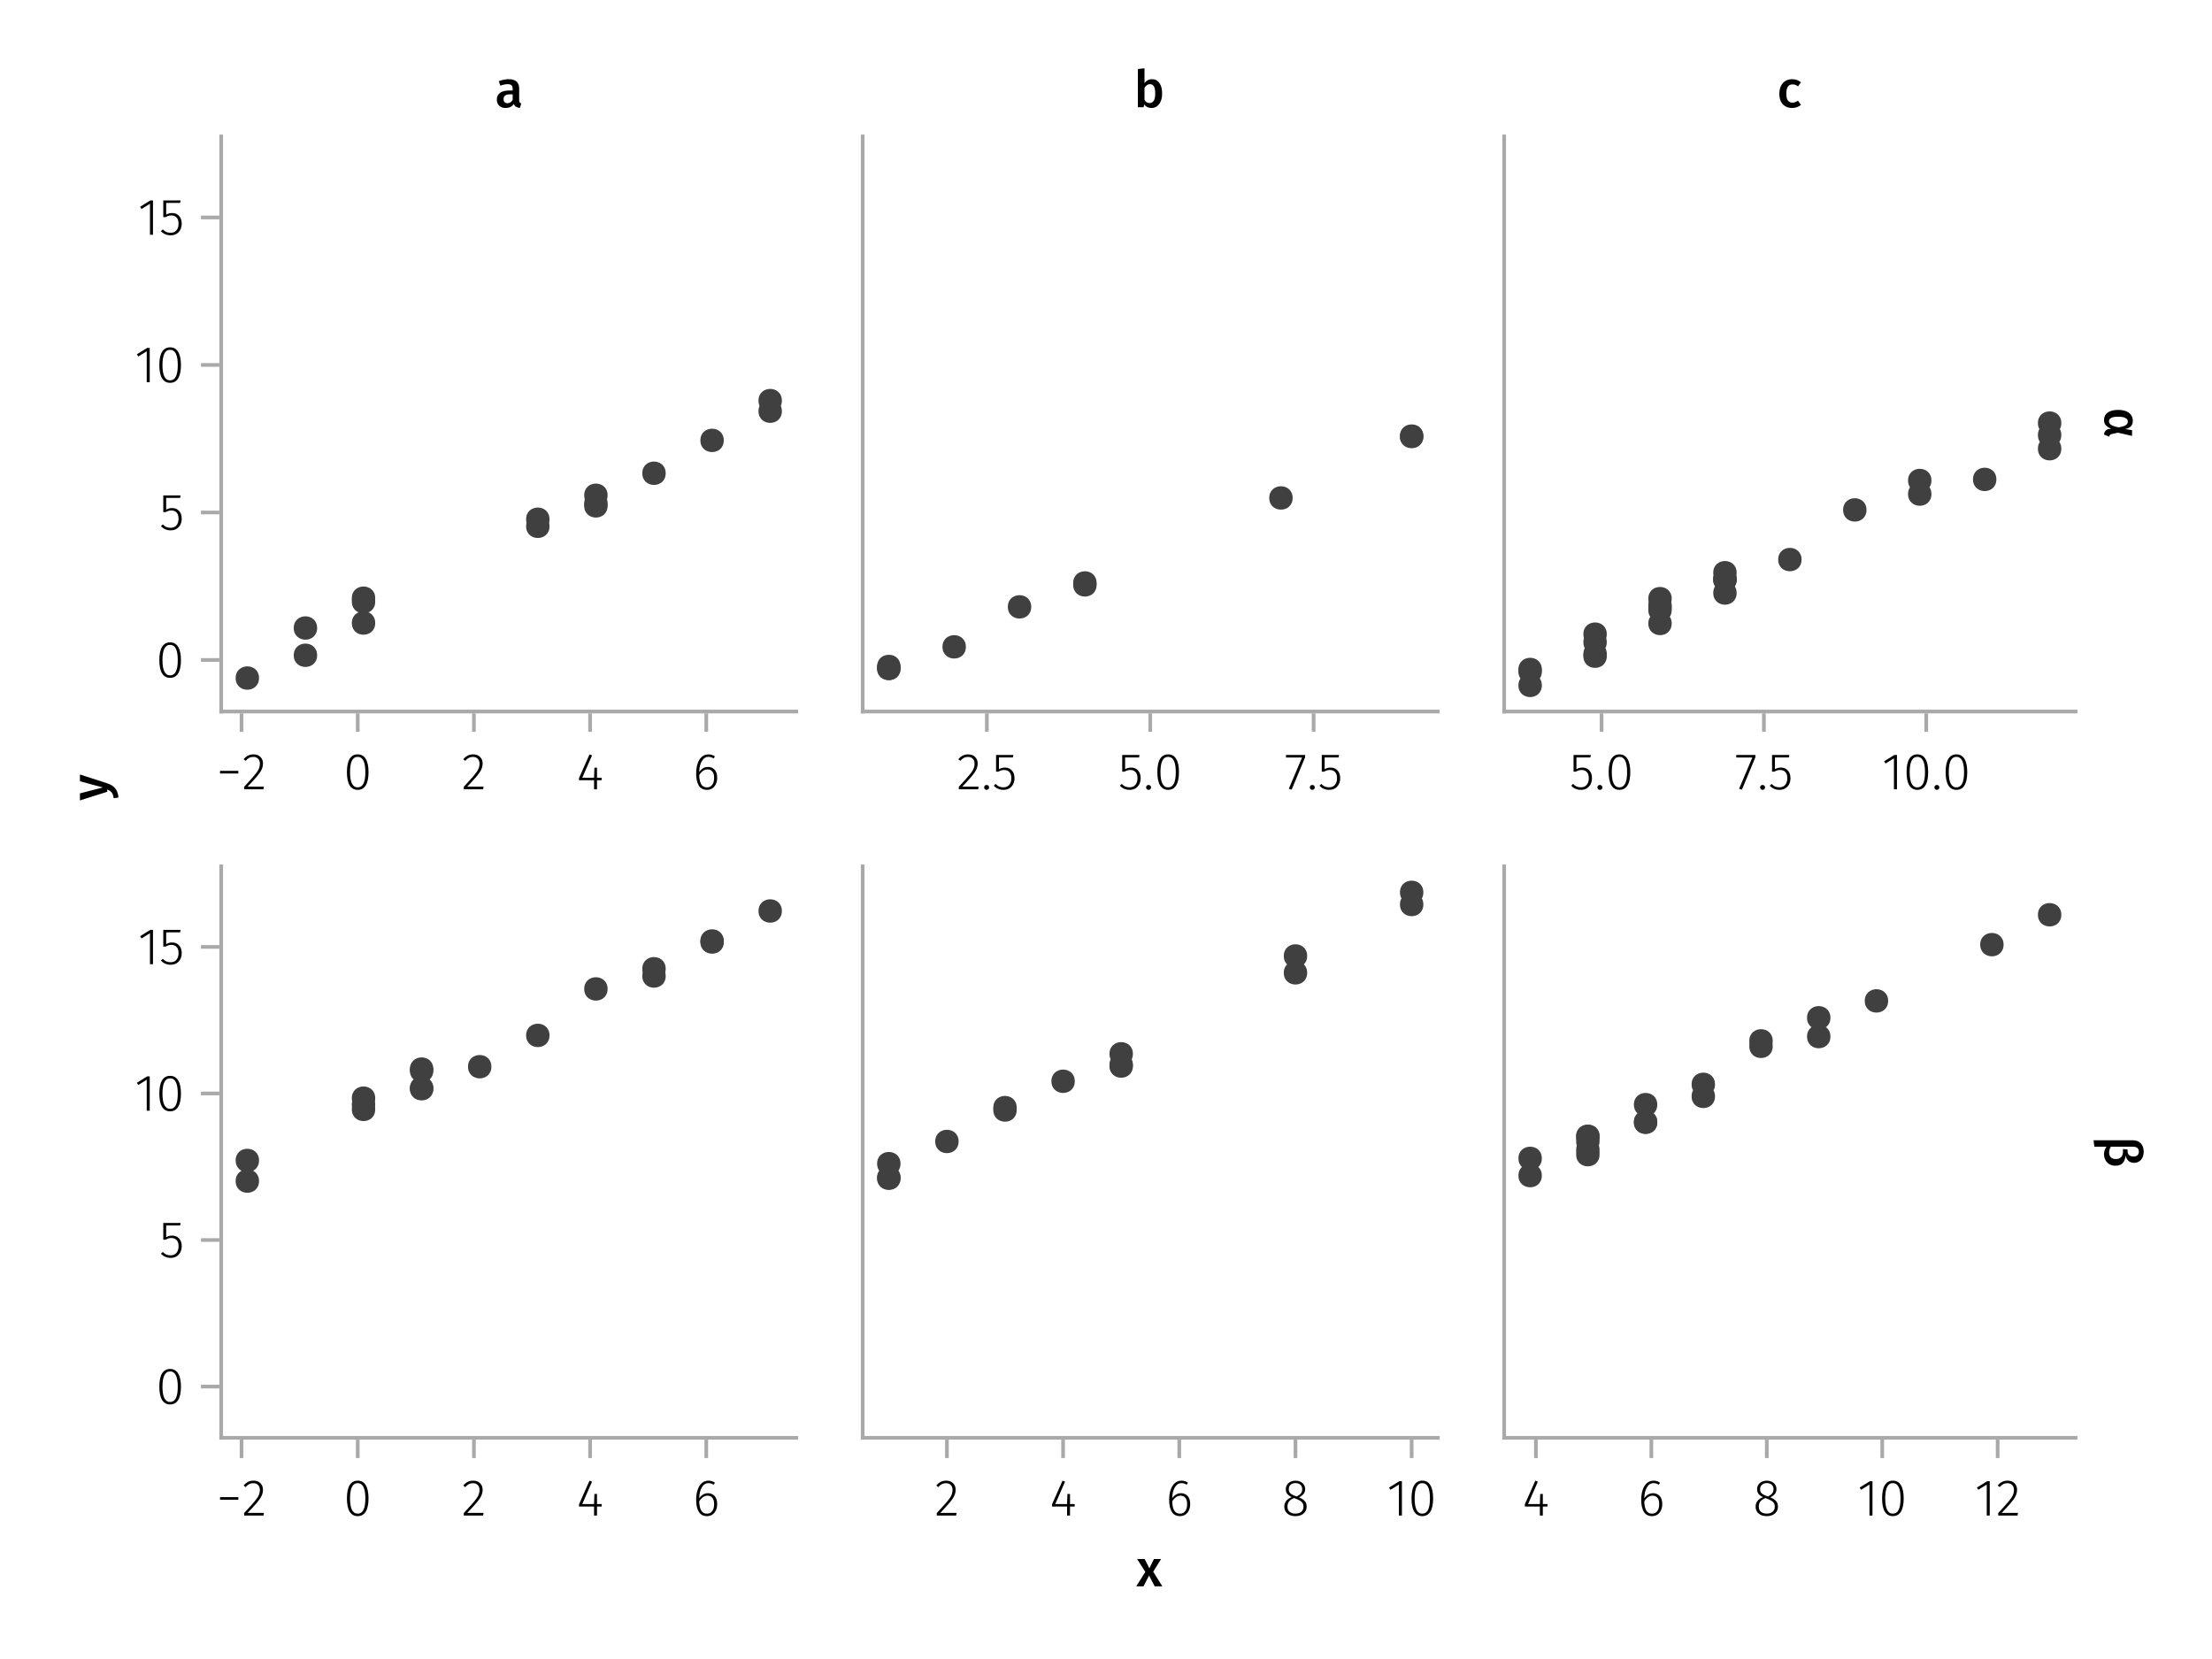 <?xml version="1.0" encoding="UTF-8"?>
<svg xmlns="http://www.w3.org/2000/svg" xmlns:xlink="http://www.w3.org/1999/xlink" width="600" height="450" viewBox="0 0 600 450">
<defs>
<g>
<g id="glyph-0-0-eae112f0">
<path d="M 0.969 -4.281 L 0.969 -5 L 5.938 -5 L 5.938 -4.281 Z M 0.969 -4.281 "/>
</g>
<g id="glyph-0-1-eae112f0">
<path d="M 6.766 -3.125 L 6.766 -2.453 L 5.5 -2.453 L 5.5 0 L 4.703 0 L 4.703 -2.453 L 0.625 -2.453 L 0.625 -3.047 L 3.469 -9.469 L 4.156 -9.188 L 1.5 -3.125 L 4.703 -3.125 L 4.797 -5.859 L 5.5 -5.859 L 5.5 -3.125 Z M 6.766 -3.125 "/>
</g>
<g id="glyph-1-0-eae112f0">
<path d="M 3.156 -9.469 C 3.938 -9.469 4.555 -9.238 5.016 -8.781 C 5.484 -8.32 5.719 -7.734 5.719 -7.016 C 5.719 -6.41 5.586 -5.844 5.328 -5.312 C 5.078 -4.781 4.68 -4.195 4.141 -3.562 C 3.609 -2.926 2.742 -1.977 1.547 -0.719 L 5.969 -0.719 L 5.859 0 L 0.609 0 L 0.609 -0.688 C 1.879 -2.051 2.789 -3.062 3.344 -3.719 C 3.906 -4.375 4.301 -4.941 4.531 -5.422 C 4.758 -5.898 4.875 -6.414 4.875 -6.969 C 4.875 -7.52 4.711 -7.957 4.391 -8.281 C 4.066 -8.613 3.641 -8.781 3.109 -8.781 C 2.68 -8.781 2.301 -8.691 1.969 -8.516 C 1.633 -8.336 1.316 -8.07 1.016 -7.719 L 0.469 -8.141 C 0.832 -8.586 1.234 -8.922 1.672 -9.141 C 2.109 -9.359 2.602 -9.469 3.156 -9.469 Z M 3.156 -9.469 "/>
</g>
<g id="glyph-1-1-eae112f0">
<path d="M 3.844 -9.469 C 4.812 -9.469 5.539 -9.055 6.031 -8.234 C 6.531 -7.422 6.781 -6.223 6.781 -4.641 C 6.781 -3.078 6.531 -1.883 6.031 -1.062 C 5.531 -0.25 4.801 0.156 3.844 0.156 C 2.883 0.156 2.156 -0.25 1.656 -1.062 C 1.164 -1.883 0.922 -3.082 0.922 -4.656 C 0.922 -6.238 1.164 -7.438 1.656 -8.25 C 2.156 -9.062 2.883 -9.469 3.844 -9.469 Z M 3.844 -8.797 C 2.457 -8.797 1.766 -7.414 1.766 -4.656 C 1.766 -1.895 2.457 -0.516 3.844 -0.516 C 4.531 -0.516 5.047 -0.848 5.391 -1.516 C 5.742 -2.191 5.922 -3.234 5.922 -4.641 C 5.922 -6.055 5.742 -7.102 5.391 -7.781 C 5.047 -8.457 4.531 -8.797 3.844 -8.797 Z M 3.844 -8.797 "/>
</g>
<g id="glyph-2-0-eae112f0">
<path d="M 3.156 -9.469 C 3.938 -9.469 4.555 -9.238 5.016 -8.781 C 5.484 -8.32 5.719 -7.734 5.719 -7.016 C 5.719 -6.41 5.586 -5.844 5.328 -5.312 C 5.078 -4.781 4.68 -4.195 4.141 -3.562 C 3.609 -2.926 2.742 -1.977 1.547 -0.719 L 5.969 -0.719 L 5.859 0 L 0.609 0 L 0.609 -0.688 C 1.879 -2.051 2.789 -3.062 3.344 -3.719 C 3.906 -4.375 4.301 -4.941 4.531 -5.422 C 4.758 -5.898 4.875 -6.414 4.875 -6.969 C 4.875 -7.52 4.711 -7.957 4.391 -8.281 C 4.066 -8.613 3.641 -8.781 3.109 -8.781 C 2.68 -8.781 2.301 -8.691 1.969 -8.516 C 1.633 -8.336 1.316 -8.07 1.016 -7.719 L 0.469 -8.141 C 0.832 -8.586 1.234 -8.922 1.672 -9.141 C 2.109 -9.359 2.602 -9.469 3.156 -9.469 Z M 3.156 -9.469 "/>
</g>
<g id="glyph-3-0-eae112f0">
<path d="M 4.141 -6.062 C 4.859 -6.062 5.453 -5.812 5.922 -5.312 C 6.391 -4.812 6.625 -4.086 6.625 -3.141 C 6.625 -2.473 6.504 -1.891 6.266 -1.391 C 6.023 -0.891 5.695 -0.504 5.281 -0.234 C 4.863 0.023 4.395 0.156 3.875 0.156 C 2.852 0.156 2.102 -0.238 1.625 -1.031 C 1.156 -1.82 0.922 -2.879 0.922 -4.203 C 0.922 -5.273 1.055 -6.207 1.328 -7 C 1.598 -7.789 1.984 -8.398 2.484 -8.828 C 2.992 -9.254 3.594 -9.469 4.281 -9.469 C 4.906 -9.469 5.484 -9.285 6.016 -8.922 L 5.672 -8.359 C 5.223 -8.648 4.754 -8.797 4.266 -8.797 C 3.516 -8.797 2.914 -8.414 2.469 -7.656 C 2.02 -6.906 1.781 -5.914 1.75 -4.688 C 2.375 -5.602 3.172 -6.062 4.141 -6.062 Z M 3.875 -0.516 C 4.488 -0.516 4.961 -0.75 5.297 -1.219 C 5.629 -1.695 5.797 -2.328 5.797 -3.109 C 5.797 -3.879 5.633 -4.453 5.312 -4.828 C 4.988 -5.203 4.562 -5.391 4.031 -5.391 C 3.562 -5.391 3.133 -5.25 2.75 -4.969 C 2.363 -4.695 2.031 -4.32 1.75 -3.844 C 1.781 -2.758 1.961 -1.93 2.297 -1.359 C 2.629 -0.797 3.156 -0.516 3.875 -0.516 Z M 3.875 -0.516 "/>
</g>
<g id="glyph-3-1-eae112f0">
<path d="M 3.156 -9.469 C 3.938 -9.469 4.555 -9.238 5.016 -8.781 C 5.484 -8.32 5.719 -7.734 5.719 -7.016 C 5.719 -6.41 5.586 -5.844 5.328 -5.312 C 5.078 -4.781 4.68 -4.195 4.141 -3.562 C 3.609 -2.926 2.742 -1.977 1.547 -0.719 L 5.969 -0.719 L 5.859 0 L 0.609 0 L 0.609 -0.688 C 1.879 -2.051 2.789 -3.062 3.344 -3.719 C 3.906 -4.375 4.301 -4.941 4.531 -5.422 C 4.758 -5.898 4.875 -6.414 4.875 -6.969 C 4.875 -7.52 4.711 -7.957 4.391 -8.281 C 4.066 -8.613 3.641 -8.781 3.109 -8.781 C 2.68 -8.781 2.301 -8.691 1.969 -8.516 C 1.633 -8.336 1.316 -8.07 1.016 -7.719 L 0.469 -8.141 C 0.832 -8.586 1.234 -8.922 1.672 -9.141 C 2.109 -9.359 2.602 -9.469 3.156 -9.469 Z M 3.156 -9.469 "/>
</g>
<g id="glyph-3-2-eae112f0">
<path d="M 1.438 -1.172 C 1.633 -1.172 1.797 -1.109 1.922 -0.984 C 2.047 -0.859 2.109 -0.703 2.109 -0.516 C 2.109 -0.316 2.047 -0.156 1.922 -0.031 C 1.797 0.094 1.633 0.156 1.438 0.156 C 1.25 0.156 1.086 0.094 0.953 -0.031 C 0.828 -0.164 0.766 -0.328 0.766 -0.516 C 0.766 -0.703 0.828 -0.859 0.953 -0.984 C 1.086 -1.109 1.25 -1.172 1.438 -1.172 Z M 1.438 -1.172 "/>
</g>
<g id="glyph-3-3-eae112f0">
<path d="M 5.672 -8.641 L 1.891 -8.641 L 1.891 -5.453 C 2.398 -5.742 2.93 -5.891 3.484 -5.891 C 4.285 -5.891 4.922 -5.629 5.391 -5.109 C 5.867 -4.598 6.109 -3.895 6.109 -3 C 6.109 -2.395 5.984 -1.848 5.734 -1.359 C 5.484 -0.879 5.129 -0.504 4.672 -0.234 C 4.223 0.023 3.703 0.156 3.109 0.156 C 2.066 0.156 1.188 -0.219 0.469 -0.969 L 0.984 -1.453 C 1.273 -1.141 1.586 -0.906 1.922 -0.75 C 2.266 -0.602 2.66 -0.531 3.109 -0.531 C 3.773 -0.531 4.297 -0.75 4.672 -1.188 C 5.055 -1.633 5.25 -2.242 5.25 -3.016 C 5.25 -3.754 5.07 -4.305 4.719 -4.672 C 4.375 -5.047 3.898 -5.234 3.297 -5.234 C 3.004 -5.234 2.742 -5.195 2.516 -5.125 C 2.285 -5.062 2.031 -4.945 1.75 -4.781 L 1.109 -4.781 L 1.109 -9.312 L 5.797 -9.312 Z M 5.672 -8.641 "/>
</g>
<g id="glyph-3-4-eae112f0">
<path d="M 3.844 -9.469 C 4.812 -9.469 5.539 -9.055 6.031 -8.234 C 6.531 -7.422 6.781 -6.223 6.781 -4.641 C 6.781 -3.078 6.531 -1.883 6.031 -1.062 C 5.531 -0.25 4.801 0.156 3.844 0.156 C 2.883 0.156 2.156 -0.25 1.656 -1.062 C 1.164 -1.883 0.922 -3.082 0.922 -4.656 C 0.922 -6.238 1.164 -7.438 1.656 -8.25 C 2.156 -9.062 2.883 -9.469 3.844 -9.469 Z M 3.844 -8.797 C 2.457 -8.797 1.766 -7.414 1.766 -4.656 C 1.766 -1.895 2.457 -0.516 3.844 -0.516 C 4.531 -0.516 5.047 -0.848 5.391 -1.516 C 5.742 -2.191 5.922 -3.234 5.922 -4.641 C 5.922 -6.055 5.742 -7.102 5.391 -7.781 C 5.047 -8.457 4.531 -8.797 3.844 -8.797 Z M 3.844 -8.797 "/>
</g>
<g id="glyph-3-5-eae112f0">
<path d="M 5.609 -9.312 L 5.609 -8.688 L 1.953 0.109 L 1.188 -0.141 L 4.781 -8.625 L 0.422 -8.625 L 0.422 -9.312 Z M 5.609 -9.312 "/>
</g>
<g id="glyph-4-0-eae112f0">
<path d="M 3.844 -9.469 C 4.812 -9.469 5.539 -9.055 6.031 -8.234 C 6.531 -7.422 6.781 -6.223 6.781 -4.641 C 6.781 -3.078 6.531 -1.883 6.031 -1.062 C 5.531 -0.25 4.801 0.156 3.844 0.156 C 2.883 0.156 2.156 -0.25 1.656 -1.062 C 1.164 -1.883 0.922 -3.082 0.922 -4.656 C 0.922 -6.238 1.164 -7.438 1.656 -8.25 C 2.156 -9.062 2.883 -9.469 3.844 -9.469 Z M 3.844 -8.797 C 2.457 -8.797 1.766 -7.414 1.766 -4.656 C 1.766 -1.895 2.457 -0.516 3.844 -0.516 C 4.531 -0.516 5.047 -0.848 5.391 -1.516 C 5.742 -2.191 5.922 -3.234 5.922 -4.641 C 5.922 -6.055 5.742 -7.102 5.391 -7.781 C 5.047 -8.457 4.531 -8.797 3.844 -8.797 Z M 3.844 -8.797 "/>
</g>
<g id="glyph-4-1-eae112f0">
<path d="M 5.672 -8.641 L 1.891 -8.641 L 1.891 -5.453 C 2.398 -5.742 2.93 -5.891 3.484 -5.891 C 4.285 -5.891 4.922 -5.629 5.391 -5.109 C 5.867 -4.598 6.109 -3.895 6.109 -3 C 6.109 -2.395 5.984 -1.848 5.734 -1.359 C 5.484 -0.879 5.129 -0.504 4.672 -0.234 C 4.223 0.023 3.703 0.156 3.109 0.156 C 2.066 0.156 1.188 -0.219 0.469 -0.969 L 0.984 -1.453 C 1.273 -1.141 1.586 -0.906 1.922 -0.75 C 2.266 -0.602 2.66 -0.531 3.109 -0.531 C 3.773 -0.531 4.297 -0.75 4.672 -1.188 C 5.055 -1.633 5.25 -2.242 5.25 -3.016 C 5.25 -3.754 5.07 -4.305 4.719 -4.672 C 4.375 -5.047 3.898 -5.234 3.297 -5.234 C 3.004 -5.234 2.742 -5.195 2.516 -5.125 C 2.285 -5.062 2.031 -4.945 1.75 -4.781 L 1.109 -4.781 L 1.109 -9.312 L 5.797 -9.312 Z M 5.672 -8.641 "/>
</g>
<g id="glyph-5-0-eae112f0">
<path d="M 4.094 -9.312 L 4.094 0 L 3.281 0 L 3.281 -8.406 L 0.984 -6.984 L 0.609 -7.594 L 3.391 -9.312 Z M 4.094 -9.312 "/>
</g>
<g id="glyph-6-0-eae112f0">
<path d="M 3.844 -9.469 C 4.812 -9.469 5.539 -9.055 6.031 -8.234 C 6.531 -7.422 6.781 -6.223 6.781 -4.641 C 6.781 -3.078 6.531 -1.883 6.031 -1.062 C 5.531 -0.25 4.801 0.156 3.844 0.156 C 2.883 0.156 2.156 -0.25 1.656 -1.062 C 1.164 -1.883 0.922 -3.082 0.922 -4.656 C 0.922 -6.238 1.164 -7.438 1.656 -8.25 C 2.156 -9.062 2.883 -9.469 3.844 -9.469 Z M 3.844 -8.797 C 2.457 -8.797 1.766 -7.414 1.766 -4.656 C 1.766 -1.895 2.457 -0.516 3.844 -0.516 C 4.531 -0.516 5.047 -0.848 5.391 -1.516 C 5.742 -2.191 5.922 -3.234 5.922 -4.641 C 5.922 -6.055 5.742 -7.102 5.391 -7.781 C 5.047 -8.457 4.531 -8.797 3.844 -8.797 Z M 3.844 -8.797 "/>
</g>
<g id="glyph-7-0-eae112f0">
<path d="M 4.094 -9.312 L 4.094 0 L 3.281 0 L 3.281 -8.406 L 0.984 -6.984 L 0.609 -7.594 L 3.391 -9.312 Z M 4.094 -9.312 "/>
</g>
<g id="glyph-8-0-eae112f0">
<path d="M 5.672 -8.641 L 1.891 -8.641 L 1.891 -5.453 C 2.398 -5.742 2.93 -5.891 3.484 -5.891 C 4.285 -5.891 4.922 -5.629 5.391 -5.109 C 5.867 -4.598 6.109 -3.895 6.109 -3 C 6.109 -2.395 5.984 -1.848 5.734 -1.359 C 5.484 -0.879 5.129 -0.504 4.672 -0.234 C 4.223 0.023 3.703 0.156 3.109 0.156 C 2.066 0.156 1.188 -0.219 0.469 -0.969 L 0.984 -1.453 C 1.273 -1.141 1.586 -0.906 1.922 -0.75 C 2.266 -0.602 2.66 -0.531 3.109 -0.531 C 3.773 -0.531 4.297 -0.75 4.672 -1.188 C 5.055 -1.633 5.25 -2.242 5.25 -3.016 C 5.25 -3.754 5.07 -4.305 4.719 -4.672 C 4.375 -5.047 3.898 -5.234 3.297 -5.234 C 3.004 -5.234 2.742 -5.195 2.516 -5.125 C 2.285 -5.062 2.031 -4.945 1.75 -4.781 L 1.109 -4.781 L 1.109 -9.312 L 5.797 -9.312 Z M 5.672 -8.641 "/>
</g>
<g id="glyph-9-0-eae112f0">
<path d="M 0.969 -4.281 L 0.969 -5 L 5.938 -5 L 5.938 -4.281 Z M 0.969 -4.281 "/>
</g>
<g id="glyph-9-1-eae112f0">
<path d="M 6.766 -3.125 L 6.766 -2.453 L 5.5 -2.453 L 5.5 0 L 4.703 0 L 4.703 -2.453 L 0.625 -2.453 L 0.625 -3.047 L 3.469 -9.469 L 4.156 -9.188 L 1.5 -3.125 L 4.703 -3.125 L 4.797 -5.859 L 5.5 -5.859 L 5.5 -3.125 Z M 6.766 -3.125 "/>
</g>
<g id="glyph-9-2-eae112f0">
<path d="M 4.094 -9.312 L 4.094 0 L 3.281 0 L 3.281 -8.406 L 0.984 -6.984 L 0.609 -7.594 L 3.391 -9.312 Z M 4.094 -9.312 "/>
</g>
<g id="glyph-10-0-eae112f0">
<path d="M 3.156 -9.469 C 3.938 -9.469 4.555 -9.238 5.016 -8.781 C 5.484 -8.32 5.719 -7.734 5.719 -7.016 C 5.719 -6.41 5.586 -5.844 5.328 -5.312 C 5.078 -4.781 4.68 -4.195 4.141 -3.562 C 3.609 -2.926 2.742 -1.977 1.547 -0.719 L 5.969 -0.719 L 5.859 0 L 0.609 0 L 0.609 -0.688 C 1.879 -2.051 2.789 -3.062 3.344 -3.719 C 3.906 -4.375 4.301 -4.941 4.531 -5.422 C 4.758 -5.898 4.875 -6.414 4.875 -6.969 C 4.875 -7.52 4.711 -7.957 4.391 -8.281 C 4.066 -8.613 3.641 -8.781 3.109 -8.781 C 2.68 -8.781 2.301 -8.691 1.969 -8.516 C 1.633 -8.336 1.316 -8.07 1.016 -7.719 L 0.469 -8.141 C 0.832 -8.586 1.234 -8.922 1.672 -9.141 C 2.109 -9.359 2.602 -9.469 3.156 -9.469 Z M 3.156 -9.469 "/>
</g>
<g id="glyph-10-1-eae112f0">
<path d="M 3.844 -9.469 C 4.812 -9.469 5.539 -9.055 6.031 -8.234 C 6.531 -7.422 6.781 -6.223 6.781 -4.641 C 6.781 -3.078 6.531 -1.883 6.031 -1.062 C 5.531 -0.25 4.801 0.156 3.844 0.156 C 2.883 0.156 2.156 -0.25 1.656 -1.062 C 1.164 -1.883 0.922 -3.082 0.922 -4.656 C 0.922 -6.238 1.164 -7.438 1.656 -8.25 C 2.156 -9.062 2.883 -9.469 3.844 -9.469 Z M 3.844 -8.797 C 2.457 -8.797 1.766 -7.414 1.766 -4.656 C 1.766 -1.895 2.457 -0.516 3.844 -0.516 C 4.531 -0.516 5.047 -0.848 5.391 -1.516 C 5.742 -2.191 5.922 -3.234 5.922 -4.641 C 5.922 -6.055 5.742 -7.102 5.391 -7.781 C 5.047 -8.457 4.531 -8.797 3.844 -8.797 Z M 3.844 -8.797 "/>
</g>
<g id="glyph-11-0-eae112f0">
<path d="M 3.156 -9.469 C 3.938 -9.469 4.555 -9.238 5.016 -8.781 C 5.484 -8.32 5.719 -7.734 5.719 -7.016 C 5.719 -6.41 5.586 -5.844 5.328 -5.312 C 5.078 -4.781 4.68 -4.195 4.141 -3.562 C 3.609 -2.926 2.742 -1.977 1.547 -0.719 L 5.969 -0.719 L 5.859 0 L 0.609 0 L 0.609 -0.688 C 1.879 -2.051 2.789 -3.062 3.344 -3.719 C 3.906 -4.375 4.301 -4.941 4.531 -5.422 C 4.758 -5.898 4.875 -6.414 4.875 -6.969 C 4.875 -7.52 4.711 -7.957 4.391 -8.281 C 4.066 -8.613 3.641 -8.781 3.109 -8.781 C 2.68 -8.781 2.301 -8.691 1.969 -8.516 C 1.633 -8.336 1.316 -8.07 1.016 -7.719 L 0.469 -8.141 C 0.832 -8.586 1.234 -8.922 1.672 -9.141 C 2.109 -9.359 2.602 -9.469 3.156 -9.469 Z M 3.156 -9.469 "/>
</g>
<g id="glyph-12-0-eae112f0">
<path d="M 4.141 -6.062 C 4.859 -6.062 5.453 -5.812 5.922 -5.312 C 6.391 -4.812 6.625 -4.086 6.625 -3.141 C 6.625 -2.473 6.504 -1.891 6.266 -1.391 C 6.023 -0.891 5.695 -0.504 5.281 -0.234 C 4.863 0.023 4.395 0.156 3.875 0.156 C 2.852 0.156 2.102 -0.238 1.625 -1.031 C 1.156 -1.82 0.922 -2.879 0.922 -4.203 C 0.922 -5.273 1.055 -6.207 1.328 -7 C 1.598 -7.789 1.984 -8.398 2.484 -8.828 C 2.992 -9.254 3.594 -9.469 4.281 -9.469 C 4.906 -9.469 5.484 -9.285 6.016 -8.922 L 5.672 -8.359 C 5.223 -8.648 4.754 -8.797 4.266 -8.797 C 3.516 -8.797 2.914 -8.414 2.469 -7.656 C 2.02 -6.906 1.781 -5.914 1.75 -4.688 C 2.375 -5.602 3.172 -6.062 4.141 -6.062 Z M 3.875 -0.516 C 4.488 -0.516 4.961 -0.75 5.297 -1.219 C 5.629 -1.695 5.797 -2.328 5.797 -3.109 C 5.797 -3.879 5.633 -4.453 5.312 -4.828 C 4.988 -5.203 4.562 -5.391 4.031 -5.391 C 3.562 -5.391 3.133 -5.25 2.75 -4.969 C 2.363 -4.695 2.031 -4.32 1.75 -3.844 C 1.781 -2.758 1.961 -1.93 2.297 -1.359 C 2.629 -0.797 3.156 -0.516 3.875 -0.516 Z M 3.875 -0.516 "/>
</g>
<g id="glyph-12-1-eae112f0">
<path d="M 3.156 -9.469 C 3.938 -9.469 4.555 -9.238 5.016 -8.781 C 5.484 -8.32 5.719 -7.734 5.719 -7.016 C 5.719 -6.41 5.586 -5.844 5.328 -5.312 C 5.078 -4.781 4.68 -4.195 4.141 -3.562 C 3.609 -2.926 2.742 -1.977 1.547 -0.719 L 5.969 -0.719 L 5.859 0 L 0.609 0 L 0.609 -0.688 C 1.879 -2.051 2.789 -3.062 3.344 -3.719 C 3.906 -4.375 4.301 -4.941 4.531 -5.422 C 4.758 -5.898 4.875 -6.414 4.875 -6.969 C 4.875 -7.52 4.711 -7.957 4.391 -8.281 C 4.066 -8.613 3.641 -8.781 3.109 -8.781 C 2.68 -8.781 2.301 -8.691 1.969 -8.516 C 1.633 -8.336 1.316 -8.07 1.016 -7.719 L 0.469 -8.141 C 0.832 -8.586 1.234 -8.922 1.672 -9.141 C 2.109 -9.359 2.602 -9.469 3.156 -9.469 Z M 3.156 -9.469 "/>
</g>
<g id="glyph-12-2-eae112f0">
<path d="M 6.766 -3.125 L 6.766 -2.453 L 5.5 -2.453 L 5.5 0 L 4.703 0 L 4.703 -2.453 L 0.625 -2.453 L 0.625 -3.047 L 3.469 -9.469 L 4.156 -9.188 L 1.5 -3.125 L 4.703 -3.125 L 4.797 -5.859 L 5.5 -5.859 L 5.5 -3.125 Z M 6.766 -3.125 "/>
</g>
<g id="glyph-12-3-eae112f0">
<path d="M 4.719 -4.922 C 5.438 -4.641 5.961 -4.301 6.297 -3.906 C 6.629 -3.52 6.797 -3.023 6.797 -2.422 C 6.797 -1.91 6.664 -1.457 6.406 -1.062 C 6.145 -0.676 5.785 -0.375 5.328 -0.156 C 4.867 0.051 4.336 0.156 3.734 0.156 C 3.141 0.156 2.613 0.051 2.156 -0.156 C 1.707 -0.375 1.359 -0.676 1.109 -1.062 C 0.859 -1.457 0.734 -1.906 0.734 -2.406 C 0.734 -3.602 1.406 -4.469 2.75 -5 C 2.195 -5.25 1.789 -5.539 1.531 -5.875 C 1.27 -6.207 1.141 -6.629 1.141 -7.141 C 1.141 -7.617 1.258 -8.035 1.5 -8.391 C 1.75 -8.742 2.07 -9.008 2.469 -9.188 C 2.875 -9.375 3.305 -9.469 3.766 -9.469 C 4.223 -9.469 4.648 -9.379 5.047 -9.203 C 5.453 -9.023 5.773 -8.758 6.016 -8.406 C 6.266 -8.062 6.391 -7.645 6.391 -7.156 C 6.391 -6.664 6.254 -6.242 5.984 -5.891 C 5.723 -5.547 5.301 -5.223 4.719 -4.922 Z M 1.953 -7.125 C 1.953 -6.676 2.082 -6.32 2.344 -6.062 C 2.602 -5.801 3.051 -5.551 3.688 -5.312 L 4.109 -5.172 C 4.641 -5.453 5.02 -5.738 5.25 -6.031 C 5.477 -6.332 5.594 -6.695 5.594 -7.125 C 5.594 -7.656 5.426 -8.066 5.094 -8.359 C 4.758 -8.66 4.316 -8.812 3.766 -8.812 C 3.234 -8.812 2.797 -8.66 2.453 -8.359 C 2.117 -8.066 1.953 -7.656 1.953 -7.125 Z M 3.75 -0.531 C 4.414 -0.531 4.945 -0.695 5.344 -1.031 C 5.738 -1.363 5.938 -1.828 5.938 -2.422 C 5.938 -2.797 5.863 -3.102 5.719 -3.344 C 5.582 -3.594 5.367 -3.805 5.078 -3.984 C 4.785 -4.172 4.379 -4.363 3.859 -4.562 L 3.391 -4.75 C 2.766 -4.5 2.305 -4.188 2.016 -3.812 C 1.734 -3.438 1.594 -2.969 1.594 -2.406 C 1.594 -1.812 1.785 -1.348 2.172 -1.016 C 2.566 -0.691 3.094 -0.531 3.75 -0.531 Z M 3.75 -0.531 "/>
</g>
<g id="glyph-12-4-eae112f0">
<path d="M 4.094 -9.312 L 4.094 0 L 3.281 0 L 3.281 -8.406 L 0.984 -6.984 L 0.609 -7.594 L 3.391 -9.312 Z M 4.094 -9.312 "/>
</g>
<g id="glyph-13-0-eae112f0">
<path d="M 5.609 -9.312 L 5.609 -8.688 L 1.953 0.109 L 1.188 -0.141 L 4.781 -8.625 L 0.422 -8.625 L 0.422 -9.312 Z M 5.609 -9.312 "/>
</g>
<g id="glyph-13-1-eae112f0">
<path d="M 1.438 -1.172 C 1.633 -1.172 1.797 -1.109 1.922 -0.984 C 2.047 -0.859 2.109 -0.703 2.109 -0.516 C 2.109 -0.316 2.047 -0.156 1.922 -0.031 C 1.797 0.094 1.633 0.156 1.438 0.156 C 1.25 0.156 1.086 0.094 0.953 -0.031 C 0.828 -0.164 0.766 -0.328 0.766 -0.516 C 0.766 -0.703 0.828 -0.859 0.953 -0.984 C 1.086 -1.109 1.25 -1.172 1.438 -1.172 Z M 1.438 -1.172 "/>
</g>
<g id="glyph-13-2-eae112f0">
<path d="M 3.844 -9.469 C 4.812 -9.469 5.539 -9.055 6.031 -8.234 C 6.531 -7.422 6.781 -6.223 6.781 -4.641 C 6.781 -3.078 6.531 -1.883 6.031 -1.062 C 5.531 -0.25 4.801 0.156 3.844 0.156 C 2.883 0.156 2.156 -0.25 1.656 -1.062 C 1.164 -1.883 0.922 -3.082 0.922 -4.656 C 0.922 -6.238 1.164 -7.438 1.656 -8.25 C 2.156 -9.062 2.883 -9.469 3.844 -9.469 Z M 3.844 -8.797 C 2.457 -8.797 1.766 -7.414 1.766 -4.656 C 1.766 -1.895 2.457 -0.516 3.844 -0.516 C 4.531 -0.516 5.047 -0.848 5.391 -1.516 C 5.742 -2.191 5.922 -3.234 5.922 -4.641 C 5.922 -6.055 5.742 -7.102 5.391 -7.781 C 5.047 -8.457 4.531 -8.797 3.844 -8.797 Z M 3.844 -8.797 "/>
</g>
<g id="glyph-13-3-eae112f0">
<path d="M 5.672 -8.641 L 1.891 -8.641 L 1.891 -5.453 C 2.398 -5.742 2.93 -5.891 3.484 -5.891 C 4.285 -5.891 4.922 -5.629 5.391 -5.109 C 5.867 -4.598 6.109 -3.895 6.109 -3 C 6.109 -2.395 5.984 -1.848 5.734 -1.359 C 5.484 -0.879 5.129 -0.504 4.672 -0.234 C 4.223 0.023 3.703 0.156 3.109 0.156 C 2.066 0.156 1.188 -0.219 0.469 -0.969 L 0.984 -1.453 C 1.273 -1.141 1.586 -0.906 1.922 -0.75 C 2.266 -0.602 2.66 -0.531 3.109 -0.531 C 3.773 -0.531 4.297 -0.75 4.672 -1.188 C 5.055 -1.633 5.25 -2.242 5.25 -3.016 C 5.25 -3.754 5.07 -4.305 4.719 -4.672 C 4.375 -5.047 3.898 -5.234 3.297 -5.234 C 3.004 -5.234 2.742 -5.195 2.516 -5.125 C 2.285 -5.062 2.031 -4.945 1.75 -4.781 L 1.109 -4.781 L 1.109 -9.312 L 5.797 -9.312 Z M 5.672 -8.641 "/>
</g>
<g id="glyph-14-0-eae112f0">
<path d="M 4.719 -4.922 C 5.438 -4.641 5.961 -4.301 6.297 -3.906 C 6.629 -3.52 6.797 -3.023 6.797 -2.422 C 6.797 -1.91 6.664 -1.457 6.406 -1.062 C 6.145 -0.676 5.785 -0.375 5.328 -0.156 C 4.867 0.051 4.336 0.156 3.734 0.156 C 3.141 0.156 2.613 0.051 2.156 -0.156 C 1.707 -0.375 1.359 -0.676 1.109 -1.062 C 0.859 -1.457 0.734 -1.906 0.734 -2.406 C 0.734 -3.602 1.406 -4.469 2.75 -5 C 2.195 -5.25 1.789 -5.539 1.531 -5.875 C 1.27 -6.207 1.141 -6.629 1.141 -7.141 C 1.141 -7.617 1.258 -8.035 1.5 -8.391 C 1.75 -8.742 2.07 -9.008 2.469 -9.188 C 2.875 -9.375 3.305 -9.469 3.766 -9.469 C 4.223 -9.469 4.648 -9.379 5.047 -9.203 C 5.453 -9.023 5.773 -8.758 6.016 -8.406 C 6.266 -8.062 6.391 -7.645 6.391 -7.156 C 6.391 -6.664 6.254 -6.242 5.984 -5.891 C 5.723 -5.547 5.301 -5.223 4.719 -4.922 Z M 1.953 -7.125 C 1.953 -6.676 2.082 -6.32 2.344 -6.062 C 2.602 -5.801 3.051 -5.551 3.688 -5.312 L 4.109 -5.172 C 4.641 -5.453 5.02 -5.738 5.25 -6.031 C 5.477 -6.332 5.594 -6.695 5.594 -7.125 C 5.594 -7.656 5.426 -8.066 5.094 -8.359 C 4.758 -8.66 4.316 -8.812 3.766 -8.812 C 3.234 -8.812 2.797 -8.66 2.453 -8.359 C 2.117 -8.066 1.953 -7.656 1.953 -7.125 Z M 3.75 -0.531 C 4.414 -0.531 4.945 -0.695 5.344 -1.031 C 5.738 -1.363 5.938 -1.828 5.938 -2.422 C 5.938 -2.797 5.863 -3.102 5.719 -3.344 C 5.582 -3.594 5.367 -3.805 5.078 -3.984 C 4.785 -4.172 4.379 -4.363 3.859 -4.562 L 3.391 -4.75 C 2.766 -4.5 2.305 -4.188 2.016 -3.812 C 1.734 -3.438 1.594 -2.969 1.594 -2.406 C 1.594 -1.812 1.785 -1.348 2.172 -1.016 C 2.566 -0.691 3.094 -0.531 3.75 -0.531 Z M 3.75 -0.531 "/>
</g>
<g id="glyph-14-1-eae112f0">
<path d="M 4.094 -9.312 L 4.094 0 L 3.281 0 L 3.281 -8.406 L 0.984 -6.984 L 0.609 -7.594 L 3.391 -9.312 Z M 4.094 -9.312 "/>
</g>
<g id="glyph-14-2-eae112f0">
<path d="M 3.844 -9.469 C 4.812 -9.469 5.539 -9.055 6.031 -8.234 C 6.531 -7.422 6.781 -6.223 6.781 -4.641 C 6.781 -3.078 6.531 -1.883 6.031 -1.062 C 5.531 -0.25 4.801 0.156 3.844 0.156 C 2.883 0.156 2.156 -0.25 1.656 -1.062 C 1.164 -1.883 0.922 -3.082 0.922 -4.656 C 0.922 -6.238 1.164 -7.438 1.656 -8.25 C 2.156 -9.062 2.883 -9.469 3.844 -9.469 Z M 3.844 -8.797 C 2.457 -8.797 1.766 -7.414 1.766 -4.656 C 1.766 -1.895 2.457 -0.516 3.844 -0.516 C 4.531 -0.516 5.047 -0.848 5.391 -1.516 C 5.742 -2.191 5.922 -3.234 5.922 -4.641 C 5.922 -6.055 5.742 -7.102 5.391 -7.781 C 5.047 -8.457 4.531 -8.797 3.844 -8.797 Z M 3.844 -8.797 "/>
</g>
<g id="glyph-15-0-eae112f0">
<path d="M 3.844 -9.469 C 4.812 -9.469 5.539 -9.055 6.031 -8.234 C 6.531 -7.422 6.781 -6.223 6.781 -4.641 C 6.781 -3.078 6.531 -1.883 6.031 -1.062 C 5.531 -0.25 4.801 0.156 3.844 0.156 C 2.883 0.156 2.156 -0.25 1.656 -1.062 C 1.164 -1.883 0.922 -3.082 0.922 -4.656 C 0.922 -6.238 1.164 -7.438 1.656 -8.25 C 2.156 -9.062 2.883 -9.469 3.844 -9.469 Z M 3.844 -8.797 C 2.457 -8.797 1.766 -7.414 1.766 -4.656 C 1.766 -1.895 2.457 -0.516 3.844 -0.516 C 4.531 -0.516 5.047 -0.848 5.391 -1.516 C 5.742 -2.191 5.922 -3.234 5.922 -4.641 C 5.922 -6.055 5.742 -7.102 5.391 -7.781 C 5.047 -8.457 4.531 -8.797 3.844 -8.797 Z M 3.844 -8.797 "/>
</g>
<g id="glyph-16-0-eae112f0">
<path d="M 4.094 -9.312 L 4.094 0 L 3.281 0 L 3.281 -8.406 L 0.984 -6.984 L 0.609 -7.594 L 3.391 -9.312 Z M 4.094 -9.312 "/>
</g>
<g id="glyph-16-1-eae112f0">
<path d="M 1.438 -1.172 C 1.633 -1.172 1.797 -1.109 1.922 -0.984 C 2.047 -0.859 2.109 -0.703 2.109 -0.516 C 2.109 -0.316 2.047 -0.156 1.922 -0.031 C 1.797 0.094 1.633 0.156 1.438 0.156 C 1.25 0.156 1.086 0.094 0.953 -0.031 C 0.828 -0.164 0.766 -0.328 0.766 -0.516 C 0.766 -0.703 0.828 -0.859 0.953 -0.984 C 1.086 -1.109 1.25 -1.172 1.438 -1.172 Z M 1.438 -1.172 "/>
</g>
<g id="glyph-16-2-eae112f0">
<path d="M 3.844 -9.469 C 4.812 -9.469 5.539 -9.055 6.031 -8.234 C 6.531 -7.422 6.781 -6.223 6.781 -4.641 C 6.781 -3.078 6.531 -1.883 6.031 -1.062 C 5.531 -0.25 4.801 0.156 3.844 0.156 C 2.883 0.156 2.156 -0.25 1.656 -1.062 C 1.164 -1.883 0.922 -3.082 0.922 -4.656 C 0.922 -6.238 1.164 -7.438 1.656 -8.25 C 2.156 -9.062 2.883 -9.469 3.844 -9.469 Z M 3.844 -8.797 C 2.457 -8.797 1.766 -7.414 1.766 -4.656 C 1.766 -1.895 2.457 -0.516 3.844 -0.516 C 4.531 -0.516 5.047 -0.848 5.391 -1.516 C 5.742 -2.191 5.922 -3.234 5.922 -4.641 C 5.922 -6.055 5.742 -7.102 5.391 -7.781 C 5.047 -8.457 4.531 -8.797 3.844 -8.797 Z M 3.844 -8.797 "/>
</g>
<g id="glyph-17-0-eae112f0">
<path d="M 4.094 -9.312 L 4.094 0 L 3.281 0 L 3.281 -8.406 L 0.984 -6.984 L 0.609 -7.594 L 3.391 -9.312 Z M 4.094 -9.312 "/>
</g>
<g id="glyph-18-0-eae112f0">
<path d="M 0.031 -4.656 C 0.945 -4.363 1.656 -3.91 2.156 -3.297 C 2.664 -2.691 2.961 -1.863 3.047 -0.812 L 1.75 -0.625 C 1.676 -1.113 1.57 -1.504 1.438 -1.797 C 1.301 -2.086 1.117 -2.32 0.891 -2.5 C 0.672 -2.676 0.375 -2.844 0 -3 L 0 -2.375 L -7.406 -0.031 L -7.406 -1.938 L -1.188 -3.547 L -7.406 -5.219 L -7.406 -7.062 Z M 0.031 -4.656 "/>
</g>
<g id="glyph-19-0-eae112f0">
<path d="M 7.609 3.562 C 7.609 4.188 7.441 4.68 7.109 5.047 C 6.773 5.41 6.242 5.66 5.516 5.797 L 7.406 6.094 L 7.406 7.656 L 3.562 6.781 L 1.922 7.141 C 1.703 7.191 1.535 7.273 1.422 7.391 C 1.316 7.504 1.234 7.664 1.172 7.875 L -0.203 7.281 C -0.16 6.883 -0.031 6.555 0.188 6.297 C 0.414 6.035 0.723 5.867 1.109 5.797 L 1.734 5.688 C 1.109 5.445 0.629 5.145 0.297 4.781 C -0.035 4.414 -0.203 3.945 -0.203 3.375 C -0.203 2.508 0.125 1.832 0.781 1.344 C 1.438 0.852 2.391 0.609 3.641 0.609 C 4.41 0.609 5.098 0.719 5.703 0.938 C 6.305 1.164 6.773 1.504 7.109 1.953 C 7.441 2.398 7.609 2.938 7.609 3.562 Z M 6.266 3.75 C 6.266 3.344 6.039 3.023 5.594 2.797 C 5.156 2.566 4.504 2.453 3.641 2.453 C 1.973 2.453 1.141 2.867 1.141 3.703 C 1.141 4.055 1.328 4.367 1.703 4.641 C 2.086 4.922 2.781 5.156 3.781 5.344 C 4.719 5.176 5.363 4.973 5.719 4.734 C 6.082 4.492 6.266 4.164 6.266 3.75 Z M 6.266 3.75 "/>
</g>
<g id="glyph-20-0-eae112f0">
<path d="M 5.672 5.203 C 5.598 5.992 5.352 6.656 4.938 7.188 C 4.52 7.719 3.832 7.984 2.875 7.984 C 2.258 7.984 1.719 7.844 1.25 7.562 C 0.789 7.281 0.43 6.898 0.172 6.422 C -0.078 5.953 -0.203 5.426 -0.203 4.844 C -0.203 4.125 0.02 3.453 0.469 2.828 L -2.812 2.828 L -3.047 1.078 L 7.609 1.078 C 8.535 1.078 9.258 1.359 9.781 1.922 C 10.301 2.484 10.562 3.238 10.562 4.188 C 10.562 4.781 10.453 5.305 10.234 5.766 C 10.016 6.223 9.707 6.578 9.312 6.828 C 8.914 7.078 8.461 7.203 7.953 7.203 C 7.328 7.203 6.816 7.02 6.422 6.656 C 6.035 6.301 5.785 5.816 5.672 5.203 Z M 1.188 4.484 C 1.188 4.973 1.336 5.375 1.641 5.688 C 1.953 6.008 2.398 6.172 2.984 6.172 C 4.285 6.172 4.938 5.477 4.938 4.094 L 4.938 3.453 L 6.203 3.594 L 6.203 4.109 C 6.203 4.523 6.336 4.859 6.609 5.109 C 6.879 5.359 7.285 5.484 7.828 5.484 C 8.305 5.484 8.66 5.363 8.891 5.125 C 9.129 4.895 9.25 4.578 9.25 4.172 C 9.25 3.273 8.703 2.828 7.609 2.828 L 1.656 2.828 C 1.344 3.266 1.188 3.816 1.188 4.484 Z M 1.188 4.484 "/>
</g>
<g id="glyph-21-0-eae112f0">
<path d="M 4.562 -3.969 L 7.047 0 L 4.969 0 L 3.438 -2.938 L 1.938 0 L -0.047 0 L 2.422 -3.906 L 0.203 -7.406 L 2.25 -7.406 L 3.516 -4.891 L 4.766 -7.406 L 6.703 -7.406 Z M 4.562 -3.969 "/>
</g>
<g id="glyph-22-0-eae112f0">
<path d="M 6.547 -1.953 C 6.547 -1.672 6.586 -1.461 6.672 -1.328 C 6.766 -1.191 6.91 -1.086 7.109 -1.016 L 6.734 0.188 C 6.316 0.145 5.973 0.039 5.703 -0.125 C 5.441 -0.289 5.238 -0.547 5.094 -0.891 C 4.844 -0.523 4.523 -0.25 4.141 -0.062 C 3.766 0.113 3.348 0.203 2.891 0.203 C 2.148 0.203 1.562 -0.004 1.125 -0.422 C 0.695 -0.836 0.484 -1.391 0.484 -2.078 C 0.484 -2.879 0.773 -3.488 1.359 -3.906 C 1.941 -4.332 2.773 -4.547 3.859 -4.547 L 4.781 -4.547 L 4.781 -4.969 C 4.781 -5.445 4.672 -5.781 4.453 -5.969 C 4.234 -6.164 3.883 -6.266 3.406 -6.266 C 2.863 -6.266 2.207 -6.129 1.438 -5.859 L 1.016 -7.078 C 1.941 -7.43 2.836 -7.609 3.703 -7.609 C 5.598 -7.609 6.547 -6.758 6.547 -5.062 Z M 3.359 -1.094 C 3.961 -1.094 4.438 -1.395 4.781 -2 L 4.781 -3.5 L 4.047 -3.5 C 2.891 -3.5 2.312 -3.07 2.312 -2.219 C 2.312 -1.863 2.398 -1.586 2.578 -1.391 C 2.754 -1.191 3.016 -1.094 3.359 -1.094 Z M 3.359 -1.094 "/>
</g>
<g id="glyph-23-0-eae112f0">
<path d="M 4.906 -7.609 C 5.77 -7.609 6.441 -7.266 6.922 -6.578 C 7.41 -5.898 7.656 -4.941 7.656 -3.703 C 7.656 -2.941 7.535 -2.266 7.297 -1.672 C 7.055 -1.078 6.719 -0.613 6.281 -0.281 C 5.844 0.039 5.328 0.203 4.734 0.203 C 4.328 0.203 3.957 0.117 3.625 -0.047 C 3.301 -0.211 3.016 -0.445 2.766 -0.75 L 2.656 0 L 1.078 0 L 1.078 -10.375 L 2.875 -10.562 L 2.875 -6.562 C 3.113 -6.895 3.406 -7.148 3.75 -7.328 C 4.102 -7.516 4.488 -7.609 4.906 -7.609 Z M 4.234 -1.141 C 4.723 -1.141 5.102 -1.344 5.375 -1.75 C 5.645 -2.164 5.781 -2.816 5.781 -3.703 C 5.781 -4.641 5.656 -5.301 5.406 -5.688 C 5.156 -6.07 4.801 -6.266 4.344 -6.266 C 3.77 -6.266 3.281 -5.93 2.875 -5.266 L 2.875 -1.984 C 3.031 -1.711 3.227 -1.504 3.469 -1.359 C 3.707 -1.211 3.961 -1.141 4.234 -1.141 Z M 4.234 -1.141 "/>
</g>
<g id="glyph-23-1-eae112f0">
<path d="M 4.062 -7.609 C 4.539 -7.609 4.973 -7.539 5.359 -7.406 C 5.754 -7.27 6.125 -7.051 6.469 -6.75 L 5.672 -5.672 C 5.422 -5.859 5.176 -5.992 4.938 -6.078 C 4.707 -6.16 4.453 -6.203 4.172 -6.203 C 3.055 -6.203 2.5 -5.359 2.5 -3.672 C 2.5 -2.805 2.645 -2.188 2.938 -1.812 C 3.227 -1.438 3.641 -1.25 4.172 -1.25 C 4.43 -1.25 4.672 -1.289 4.891 -1.375 C 5.109 -1.457 5.367 -1.594 5.672 -1.781 L 6.469 -0.641 C 5.77 -0.078 4.973 0.203 4.078 0.203 C 3.367 0.203 2.75 0.047 2.219 -0.266 C 1.695 -0.578 1.297 -1.02 1.016 -1.594 C 0.742 -2.176 0.609 -2.859 0.609 -3.641 C 0.609 -4.422 0.742 -5.113 1.016 -5.719 C 1.297 -6.32 1.695 -6.785 2.219 -7.109 C 2.75 -7.441 3.363 -7.609 4.062 -7.609 Z M 4.062 -7.609 "/>
</g>
</g>
</defs>
<rect x="-60" y="-45" width="720" height="540" fill="rgb(100%, 100%, 100%)" fill-opacity="1"/>
<path fill-rule="nonzero" fill="rgb(100%, 100%, 100%)" fill-opacity="1" d="M 60 193 L 216 193 L 216 37 L 60 37 Z M 60 193 "/>
<path fill-rule="nonzero" fill="rgb(100%, 100%, 100%)" fill-opacity="1" d="M 60 390 L 216 390 L 216 235 L 60 235 Z M 60 390 "/>
<path fill-rule="nonzero" fill="rgb(100%, 100%, 100%)" fill-opacity="1" d="M 234 193 L 390 193 L 390 37 L 234 37 Z M 234 193 "/>
<path fill-rule="nonzero" fill="rgb(100%, 100%, 100%)" fill-opacity="1" d="M 234 390 L 390 390 L 390 235 L 234 235 Z M 234 390 "/>
<path fill-rule="nonzero" fill="rgb(100%, 100%, 100%)" fill-opacity="1" d="M 408 193 L 563 193 L 563 37 L 408 37 Z M 408 193 "/>
<path fill-rule="nonzero" fill="rgb(100%, 100%, 100%)" fill-opacity="1" d="M 408 390 L 563 390 L 563 235 L 408 235 Z M 408 390 "/>
<g fill="rgb(0%, 0%, 0%)" fill-opacity="1">
<use xlink:href="#glyph-0-0-eae112f0" x="58.711" y="214.09"/>
</g>
<g fill="rgb(0%, 0%, 0%)" fill-opacity="1">
<use xlink:href="#glyph-1-0-eae112f0" x="65.613" y="214.09"/>
</g>
<g fill="rgb(0%, 0%, 0%)" fill-opacity="1">
<use xlink:href="#glyph-1-1-eae112f0" x="93.18" y="214.09"/>
</g>
<g fill="rgb(0%, 0%, 0%)" fill-opacity="1">
<use xlink:href="#glyph-2-0-eae112f0" x="125.192" y="214.09"/>
</g>
<g fill="rgb(0%, 0%, 0%)" fill-opacity="1">
<use xlink:href="#glyph-0-1-eae112f0" x="156.435" y="214.09"/>
</g>
<g fill="rgb(0%, 0%, 0%)" fill-opacity="1">
<use xlink:href="#glyph-3-0-eae112f0" x="187.908" y="214.09"/>
</g>
<g fill="rgb(0%, 0%, 0%)" fill-opacity="1">
<use xlink:href="#glyph-4-0-eae112f0" x="42.3" y="183.708"/>
</g>
<g fill="rgb(0%, 0%, 0%)" fill-opacity="1">
<use xlink:href="#glyph-4-1-eae112f0" x="43.182" y="143.696"/>
</g>
<g fill="rgb(0%, 0%, 0%)" fill-opacity="1">
<use xlink:href="#glyph-5-0-eae112f0" x="36.518" y="103.685"/>
</g>
<g fill="rgb(0%, 0%, 0%)" fill-opacity="1">
<use xlink:href="#glyph-6-0-eae112f0" x="42.3" y="103.685"/>
</g>
<g fill="rgb(0%, 0%, 0%)" fill-opacity="1">
<use xlink:href="#glyph-7-0-eae112f0" x="37.4" y="63.673"/>
</g>
<g fill="rgb(0%, 0%, 0%)" fill-opacity="1">
<use xlink:href="#glyph-8-0-eae112f0" x="43.182" y="63.673"/>
</g>
<path fill-rule="nonzero" fill="rgb(25.098%, 25.098%, 25.098%)" fill-opacity="1" d="M 164.809 137.215 C 164.809 132.988 158.465 132.988 158.465 137.215 C 158.465 141.445 164.809 141.445 164.809 137.215 Z M 164.809 137.215 "/>
<path fill-rule="nonzero" fill="rgb(25.098%, 25.098%, 25.098%)" fill-opacity="1" d="M 212.082 111.535 C 212.082 107.305 205.738 107.305 205.738 111.535 C 205.738 115.762 212.082 115.762 212.082 111.535 Z M 212.082 111.535 "/>
<path fill-rule="nonzero" fill="rgb(25.098%, 25.098%, 25.098%)" fill-opacity="1" d="M 149.051 140.84 C 149.051 136.609 142.707 136.609 142.707 140.84 C 142.707 145.07 149.051 145.07 149.051 140.84 Z M 149.051 140.84 "/>
<path fill-rule="nonzero" fill="rgb(25.098%, 25.098%, 25.098%)" fill-opacity="1" d="M 164.809 136.562 C 164.809 132.332 158.465 132.332 158.465 136.562 C 158.465 140.793 164.809 140.793 164.809 136.562 Z M 164.809 136.562 "/>
<path fill-rule="nonzero" fill="rgb(25.098%, 25.098%, 25.098%)" fill-opacity="1" d="M 101.777 163.199 C 101.777 158.969 95.434 158.969 95.434 163.199 C 95.434 167.43 101.777 167.43 101.777 163.199 Z M 101.777 163.199 "/>
<path fill-rule="nonzero" fill="rgb(25.098%, 25.098%, 25.098%)" fill-opacity="1" d="M 196.324 119.453 C 196.324 115.223 189.98 115.223 189.98 119.453 C 189.98 123.684 196.324 123.684 196.324 119.453 Z M 196.324 119.453 "/>
<path fill-rule="nonzero" fill="rgb(25.098%, 25.098%, 25.098%)" fill-opacity="1" d="M 101.777 168.996 C 101.777 164.766 95.434 164.766 95.434 168.996 C 95.434 173.227 101.777 173.227 101.777 168.996 Z M 101.777 168.996 "/>
<path fill-rule="nonzero" fill="rgb(25.098%, 25.098%, 25.098%)" fill-opacity="1" d="M 149.051 142.762 C 149.051 138.531 142.707 138.531 142.707 142.762 C 142.707 146.992 149.051 146.992 149.051 142.762 Z M 149.051 142.762 "/>
<path fill-rule="nonzero" fill="rgb(25.098%, 25.098%, 25.098%)" fill-opacity="1" d="M 86.02 170.344 C 86.02 166.113 79.676 166.113 79.676 170.344 C 79.676 174.574 86.02 174.574 86.02 170.344 Z M 86.02 170.344 "/>
<path fill-rule="nonzero" fill="rgb(25.098%, 25.098%, 25.098%)" fill-opacity="1" d="M 180.566 128.367 C 180.566 124.137 174.223 124.137 174.223 128.367 C 174.223 132.598 180.566 132.598 180.566 128.367 Z M 180.566 128.367 "/>
<path fill-rule="nonzero" fill="rgb(25.098%, 25.098%, 25.098%)" fill-opacity="1" d="M 70.262 183.918 C 70.262 179.688 63.918 179.688 63.918 183.918 C 63.918 188.148 70.262 188.148 70.262 183.918 Z M 70.262 183.918 "/>
<path fill-rule="nonzero" fill="rgb(25.098%, 25.098%, 25.098%)" fill-opacity="1" d="M 212.082 108.66 C 212.082 104.43 205.738 104.43 205.738 108.66 C 205.738 112.887 212.082 112.887 212.082 108.66 Z M 212.082 108.66 "/>
<path fill-rule="nonzero" fill="rgb(25.098%, 25.098%, 25.098%)" fill-opacity="1" d="M 164.809 134.336 C 164.809 130.105 158.465 130.105 158.465 134.336 C 158.465 138.566 164.809 138.566 164.809 134.336 Z M 164.809 134.336 "/>
<path fill-rule="nonzero" fill="rgb(25.098%, 25.098%, 25.098%)" fill-opacity="1" d="M 101.777 162.258 C 101.777 158.027 95.434 158.027 95.434 162.258 C 95.434 166.488 101.777 166.488 101.777 162.258 Z M 101.777 162.258 "/>
<path fill-rule="nonzero" fill="rgb(25.098%, 25.098%, 25.098%)" fill-opacity="1" d="M 86.02 177.738 C 86.02 173.512 79.676 173.512 79.676 177.738 C 79.676 181.969 86.02 181.969 86.02 177.738 Z M 86.02 177.738 "/>
<g fill="rgb(0%, 0%, 0%)" fill-opacity="1">
<use xlink:href="#glyph-9-0-eae112f0" x="58.711" y="411.09"/>
</g>
<g fill="rgb(0%, 0%, 0%)" fill-opacity="1">
<use xlink:href="#glyph-10-0-eae112f0" x="65.613" y="411.09"/>
</g>
<g fill="rgb(0%, 0%, 0%)" fill-opacity="1">
<use xlink:href="#glyph-10-1-eae112f0" x="93.18" y="411.09"/>
</g>
<g fill="rgb(0%, 0%, 0%)" fill-opacity="1">
<use xlink:href="#glyph-11-0-eae112f0" x="125.192" y="411.09"/>
</g>
<g fill="rgb(0%, 0%, 0%)" fill-opacity="1">
<use xlink:href="#glyph-9-1-eae112f0" x="156.435" y="411.09"/>
</g>
<g fill="rgb(0%, 0%, 0%)" fill-opacity="1">
<use xlink:href="#glyph-12-0-eae112f0" x="187.908" y="411.09"/>
</g>
<g fill="rgb(0%, 0%, 0%)" fill-opacity="1">
<use xlink:href="#glyph-4-0-eae112f0" x="42.3" y="380.797"/>
</g>
<g fill="rgb(0%, 0%, 0%)" fill-opacity="1">
<use xlink:href="#glyph-4-1-eae112f0" x="43.182" y="341.042"/>
</g>
<g fill="rgb(0%, 0%, 0%)" fill-opacity="1">
<use xlink:href="#glyph-9-2-eae112f0" x="36.518" y="301.287"/>
</g>
<g fill="rgb(0%, 0%, 0%)" fill-opacity="1">
<use xlink:href="#glyph-4-0-eae112f0" x="42.3" y="301.287"/>
</g>
<g fill="rgb(0%, 0%, 0%)" fill-opacity="1">
<use xlink:href="#glyph-9-2-eae112f0" x="37.4" y="261.532"/>
</g>
<g fill="rgb(0%, 0%, 0%)" fill-opacity="1">
<use xlink:href="#glyph-4-1-eae112f0" x="43.182" y="261.532"/>
</g>
<path fill-rule="nonzero" fill="rgb(25.098%, 25.098%, 25.098%)" fill-opacity="1" d="M 101.777 300.922 C 101.777 296.691 95.434 296.691 95.434 300.922 C 95.434 305.152 101.777 305.152 101.777 300.922 Z M 101.777 300.922 "/>
<path fill-rule="nonzero" fill="rgb(25.098%, 25.098%, 25.098%)" fill-opacity="1" d="M 117.535 295.18 C 117.535 290.949 111.191 290.949 111.191 295.18 C 111.191 299.41 117.535 299.41 117.535 295.18 Z M 117.535 295.18 "/>
<path fill-rule="nonzero" fill="rgb(25.098%, 25.098%, 25.098%)" fill-opacity="1" d="M 101.777 299.602 C 101.777 295.371 95.434 295.371 95.434 299.602 C 95.434 303.828 101.777 303.828 101.777 299.602 Z M 101.777 299.602 "/>
<path fill-rule="nonzero" fill="rgb(25.098%, 25.098%, 25.098%)" fill-opacity="1" d="M 196.324 255.52 C 196.324 251.289 189.98 251.289 189.98 255.52 C 189.98 259.746 196.324 259.746 196.324 255.52 Z M 196.324 255.52 "/>
<path fill-rule="nonzero" fill="rgb(25.098%, 25.098%, 25.098%)" fill-opacity="1" d="M 196.324 255.242 C 196.324 251.012 189.98 251.012 189.98 255.242 C 189.98 259.473 196.324 259.473 196.324 255.242 Z M 196.324 255.242 "/>
<path fill-rule="nonzero" fill="rgb(25.098%, 25.098%, 25.098%)" fill-opacity="1" d="M 180.566 262.773 C 180.566 258.543 174.223 258.543 174.223 262.773 C 174.223 267.004 180.566 267.004 180.566 262.773 Z M 180.566 262.773 "/>
<path fill-rule="nonzero" fill="rgb(25.098%, 25.098%, 25.098%)" fill-opacity="1" d="M 70.262 320.367 C 70.262 316.137 63.918 316.137 63.918 320.367 C 63.918 324.598 70.262 324.598 70.262 320.367 Z M 70.262 320.367 "/>
<path fill-rule="nonzero" fill="rgb(25.098%, 25.098%, 25.098%)" fill-opacity="1" d="M 149.051 280.852 C 149.051 276.621 142.707 276.621 142.707 280.852 C 142.707 285.082 149.051 285.082 149.051 280.852 Z M 149.051 280.852 "/>
<path fill-rule="nonzero" fill="rgb(25.098%, 25.098%, 25.098%)" fill-opacity="1" d="M 212.082 247.102 C 212.082 242.871 205.738 242.871 205.738 247.102 C 205.738 251.332 212.082 251.332 212.082 247.102 Z M 212.082 247.102 "/>
<path fill-rule="nonzero" fill="rgb(25.098%, 25.098%, 25.098%)" fill-opacity="1" d="M 117.535 289.984 C 117.535 285.754 111.191 285.754 111.191 289.984 C 111.191 294.211 117.535 294.211 117.535 289.984 Z M 117.535 289.984 "/>
<path fill-rule="nonzero" fill="rgb(25.098%, 25.098%, 25.098%)" fill-opacity="1" d="M 101.777 297.871 C 101.777 293.641 95.434 293.641 95.434 297.871 C 95.434 302.102 101.777 302.102 101.777 297.871 Z M 101.777 297.871 "/>
<path fill-rule="nonzero" fill="rgb(25.098%, 25.098%, 25.098%)" fill-opacity="1" d="M 117.535 290.406 C 117.535 286.176 111.191 286.176 111.191 290.406 C 111.191 294.633 117.535 294.633 117.535 290.406 Z M 117.535 290.406 "/>
<path fill-rule="nonzero" fill="rgb(25.098%, 25.098%, 25.098%)" fill-opacity="1" d="M 117.535 295.312 C 117.535 291.086 111.191 291.086 111.191 295.312 C 111.191 299.543 117.535 299.543 117.535 295.312 Z M 117.535 295.312 "/>
<path fill-rule="nonzero" fill="rgb(25.098%, 25.098%, 25.098%)" fill-opacity="1" d="M 180.566 264.742 C 180.566 260.512 174.223 260.512 174.223 264.742 C 174.223 268.973 180.566 268.973 180.566 264.742 Z M 180.566 264.742 "/>
<path fill-rule="nonzero" fill="rgb(25.098%, 25.098%, 25.098%)" fill-opacity="1" d="M 133.293 289.34 C 133.293 285.109 126.949 285.109 126.949 289.34 C 126.949 293.57 133.293 293.57 133.293 289.34 Z M 133.293 289.34 "/>
<path fill-rule="nonzero" fill="rgb(25.098%, 25.098%, 25.098%)" fill-opacity="1" d="M 70.262 314.77 C 70.262 310.539 63.918 310.539 63.918 314.77 C 63.918 319 70.262 319 70.262 314.77 Z M 70.262 314.77 "/>
<path fill-rule="nonzero" fill="rgb(25.098%, 25.098%, 25.098%)" fill-opacity="1" d="M 164.809 268.242 C 164.809 264.012 158.465 264.012 158.465 268.242 C 158.465 272.473 164.809 272.473 164.809 268.242 Z M 164.809 268.242 "/>
<g fill="rgb(0%, 0%, 0%)" fill-opacity="1">
<use xlink:href="#glyph-3-1-eae112f0" x="259.471" y="214.09"/>
</g>
<g fill="rgb(0%, 0%, 0%)" fill-opacity="1">
<use xlink:href="#glyph-3-2-eae112f0" x="266.177" y="214.09"/>
</g>
<g fill="rgb(0%, 0%, 0%)" fill-opacity="1">
<use xlink:href="#glyph-3-3-eae112f0" x="269.075" y="214.09"/>
</g>
<g fill="rgb(0%, 0%, 0%)" fill-opacity="1">
<use xlink:href="#glyph-3-3-eae112f0" x="303.292" y="214.09"/>
</g>
<g fill="rgb(0%, 0%, 0%)" fill-opacity="1">
<use xlink:href="#glyph-3-2-eae112f0" x="310.11" y="214.09"/>
</g>
<g fill="rgb(0%, 0%, 0%)" fill-opacity="1">
<use xlink:href="#glyph-3-4-eae112f0" x="313.008" y="214.09"/>
</g>
<g fill="rgb(0%, 0%, 0%)" fill-opacity="1">
<use xlink:href="#glyph-13-0-eae112f0" x="348.401" y="214.09"/>
</g>
<g fill="rgb(0%, 0%, 0%)" fill-opacity="1">
<use xlink:href="#glyph-13-1-eae112f0" x="354.519" y="214.09"/>
</g>
<g fill="rgb(0%, 0%, 0%)" fill-opacity="1">
<use xlink:href="#glyph-3-3-eae112f0" x="357.417" y="214.09"/>
</g>
<path fill-rule="nonzero" fill="rgb(25.098%, 25.098%, 25.098%)" fill-opacity="1" d="M 297.445 158.648 C 297.445 154.418 291.102 154.418 291.102 158.648 C 291.102 162.875 297.445 162.875 297.445 158.648 Z M 297.445 158.648 "/>
<path fill-rule="nonzero" fill="rgb(25.098%, 25.098%, 25.098%)" fill-opacity="1" d="M 297.445 158.125 C 297.445 153.895 291.102 153.895 291.102 158.125 C 291.102 162.355 297.445 162.355 297.445 158.125 Z M 297.445 158.125 "/>
<path fill-rule="nonzero" fill="rgb(25.098%, 25.098%, 25.098%)" fill-opacity="1" d="M 386.082 118.293 C 386.082 114.062 379.738 114.062 379.738 118.293 C 379.738 122.523 386.082 122.523 386.082 118.293 Z M 386.082 118.293 "/>
<path fill-rule="nonzero" fill="rgb(25.098%, 25.098%, 25.098%)" fill-opacity="1" d="M 279.719 164.609 C 279.719 160.379 273.371 160.379 273.371 164.609 C 273.371 168.836 279.719 168.836 279.719 164.609 Z M 279.719 164.609 "/>
<path fill-rule="nonzero" fill="rgb(25.098%, 25.098%, 25.098%)" fill-opacity="1" d="M 350.629 135.066 C 350.629 130.836 344.281 130.836 344.281 135.066 C 344.281 139.297 350.629 139.297 350.629 135.066 Z M 350.629 135.066 "/>
<path fill-rule="nonzero" fill="rgb(25.098%, 25.098%, 25.098%)" fill-opacity="1" d="M 244.262 181.316 C 244.262 177.086 237.918 177.086 237.918 181.316 C 237.918 185.547 244.262 185.547 244.262 181.316 Z M 244.262 181.316 "/>
<path fill-rule="nonzero" fill="rgb(25.098%, 25.098%, 25.098%)" fill-opacity="1" d="M 244.262 180.777 C 244.262 176.547 237.918 176.547 237.918 180.777 C 237.918 185.008 244.262 185.008 244.262 180.777 Z M 244.262 180.777 "/>
<path fill-rule="nonzero" fill="rgb(25.098%, 25.098%, 25.098%)" fill-opacity="1" d="M 261.992 175.457 C 261.992 171.227 255.645 171.227 255.645 175.457 C 255.645 179.688 261.992 179.688 261.992 175.457 Z M 261.992 175.457 "/>
<path fill-rule="nonzero" fill="rgb(25.098%, 25.098%, 25.098%)" fill-opacity="1" d="M 386.082 118.406 C 386.082 114.18 379.738 114.18 379.738 118.406 C 379.738 122.637 386.082 122.637 386.082 118.406 Z M 386.082 118.406 "/>
<path fill-rule="nonzero" fill="rgb(25.098%, 25.098%, 25.098%)" fill-opacity="1" d="M 244.262 181.301 C 244.262 177.07 237.918 177.07 237.918 181.301 C 237.918 185.531 244.262 185.531 244.262 181.301 Z M 244.262 181.301 "/>
<g fill="rgb(0%, 0%, 0%)" fill-opacity="1">
<use xlink:href="#glyph-12-1-eae112f0" x="253.495" y="411.09"/>
</g>
<g fill="rgb(0%, 0%, 0%)" fill-opacity="1">
<use xlink:href="#glyph-12-2-eae112f0" x="284.738" y="411.09"/>
</g>
<g fill="rgb(0%, 0%, 0%)" fill-opacity="1">
<use xlink:href="#glyph-12-0-eae112f0" x="316.211" y="411.09"/>
</g>
<g fill="rgb(0%, 0%, 0%)" fill-opacity="1">
<use xlink:href="#glyph-14-0-eae112f0" x="347.628" y="411.09"/>
</g>
<g fill="rgb(0%, 0%, 0%)" fill-opacity="1">
<use xlink:href="#glyph-14-1-eae112f0" x="376.168" y="411.09"/>
</g>
<g fill="rgb(0%, 0%, 0%)" fill-opacity="1">
<use xlink:href="#glyph-15-0-eae112f0" x="381.95" y="411.09"/>
</g>
<path fill-rule="nonzero" fill="rgb(25.098%, 25.098%, 25.098%)" fill-opacity="1" d="M 275.777 300.438 C 275.777 296.207 269.434 296.207 269.434 300.438 C 269.434 304.664 275.777 304.664 275.777 300.438 Z M 275.777 300.438 "/>
<path fill-rule="nonzero" fill="rgb(25.098%, 25.098%, 25.098%)" fill-opacity="1" d="M 260.02 309.621 C 260.02 305.391 253.676 305.391 253.676 309.621 C 253.676 313.848 260.02 313.848 260.02 309.621 Z M 260.02 309.621 "/>
<path fill-rule="nonzero" fill="rgb(25.098%, 25.098%, 25.098%)" fill-opacity="1" d="M 291.535 293.289 C 291.535 289.059 285.191 289.059 285.191 293.289 C 285.191 297.52 291.535 297.52 291.535 293.289 Z M 291.535 293.289 "/>
<path fill-rule="nonzero" fill="rgb(25.098%, 25.098%, 25.098%)" fill-opacity="1" d="M 386.082 242.047 C 386.082 237.816 379.738 237.816 379.738 242.047 C 379.738 246.277 386.082 246.277 386.082 242.047 Z M 386.082 242.047 "/>
<path fill-rule="nonzero" fill="rgb(25.098%, 25.098%, 25.098%)" fill-opacity="1" d="M 354.566 263.879 C 354.566 259.648 348.223 259.648 348.223 263.879 C 348.223 268.109 354.566 268.109 354.566 263.879 Z M 354.566 263.879 "/>
<path fill-rule="nonzero" fill="rgb(25.098%, 25.098%, 25.098%)" fill-opacity="1" d="M 244.262 319.598 C 244.262 315.367 237.918 315.367 237.918 319.598 C 237.918 323.828 244.262 323.828 244.262 319.598 Z M 244.262 319.598 "/>
<path fill-rule="nonzero" fill="rgb(25.098%, 25.098%, 25.098%)" fill-opacity="1" d="M 307.293 288.828 C 307.293 284.598 300.949 284.598 300.949 288.828 C 300.949 293.059 307.293 293.059 307.293 288.828 Z M 307.293 288.828 "/>
<path fill-rule="nonzero" fill="rgb(25.098%, 25.098%, 25.098%)" fill-opacity="1" d="M 386.082 245.344 C 386.082 241.113 379.738 241.113 379.738 245.344 C 379.738 249.574 386.082 249.574 386.082 245.344 Z M 386.082 245.344 "/>
<path fill-rule="nonzero" fill="rgb(25.098%, 25.098%, 25.098%)" fill-opacity="1" d="M 307.293 289.164 C 307.293 284.934 300.949 284.934 300.949 289.164 C 300.949 293.395 307.293 293.395 307.293 289.164 Z M 307.293 289.164 "/>
<path fill-rule="nonzero" fill="rgb(25.098%, 25.098%, 25.098%)" fill-opacity="1" d="M 275.777 301.082 C 275.777 296.852 269.434 296.852 269.434 301.082 C 269.434 305.312 275.777 305.312 275.777 301.082 Z M 275.777 301.082 "/>
<path fill-rule="nonzero" fill="rgb(25.098%, 25.098%, 25.098%)" fill-opacity="1" d="M 244.262 319.453 C 244.262 315.223 237.918 315.223 237.918 319.453 C 237.918 323.684 244.262 323.684 244.262 319.453 Z M 244.262 319.453 "/>
<path fill-rule="nonzero" fill="rgb(25.098%, 25.098%, 25.098%)" fill-opacity="1" d="M 307.293 285.844 C 307.293 281.613 300.949 281.613 300.949 285.844 C 300.949 290.074 307.293 290.074 307.293 285.844 Z M 307.293 285.844 "/>
<path fill-rule="nonzero" fill="rgb(25.098%, 25.098%, 25.098%)" fill-opacity="1" d="M 244.262 315.637 C 244.262 311.406 237.918 311.406 237.918 315.637 C 237.918 319.867 244.262 319.867 244.262 315.637 Z M 244.262 315.637 "/>
<path fill-rule="nonzero" fill="rgb(25.098%, 25.098%, 25.098%)" fill-opacity="1" d="M 354.566 259.305 C 354.566 255.074 348.223 255.074 348.223 259.305 C 348.223 263.535 354.566 263.535 354.566 259.305 Z M 354.566 259.305 "/>
<g fill="rgb(0%, 0%, 0%)" fill-opacity="1">
<use xlink:href="#glyph-3-3-eae112f0" x="425.712" y="214.09"/>
</g>
<g fill="rgb(0%, 0%, 0%)" fill-opacity="1">
<use xlink:href="#glyph-13-1-eae112f0" x="432.53" y="214.09"/>
</g>
<g fill="rgb(0%, 0%, 0%)" fill-opacity="1">
<use xlink:href="#glyph-13-2-eae112f0" x="435.428" y="214.09"/>
</g>
<g fill="rgb(0%, 0%, 0%)" fill-opacity="1">
<use xlink:href="#glyph-3-5-eae112f0" x="470.538" y="214.09"/>
</g>
<g fill="rgb(0%, 0%, 0%)" fill-opacity="1">
<use xlink:href="#glyph-3-2-eae112f0" x="476.656" y="214.09"/>
</g>
<g fill="rgb(0%, 0%, 0%)" fill-opacity="1">
<use xlink:href="#glyph-13-3-eae112f0" x="479.554" y="214.09"/>
</g>
<g fill="rgb(0%, 0%, 0%)" fill-opacity="1">
<use xlink:href="#glyph-16-0-eae112f0" x="510.449" y="214.09"/>
</g>
<g fill="rgb(0%, 0%, 0%)" fill-opacity="1">
<use xlink:href="#glyph-3-4-eae112f0" x="516.231" y="214.09"/>
</g>
<g fill="rgb(0%, 0%, 0%)" fill-opacity="1">
<use xlink:href="#glyph-16-1-eae112f0" x="523.931" y="214.09"/>
</g>
<g fill="rgb(0%, 0%, 0%)" fill-opacity="1">
<use xlink:href="#glyph-16-2-eae112f0" x="526.829" y="214.09"/>
</g>
<path fill-rule="nonzero" fill="rgb(25.098%, 25.098%, 25.098%)" fill-opacity="1" d="M 471.059 157.195 C 471.059 152.965 464.715 152.965 464.715 157.195 C 464.715 161.426 471.059 161.426 471.059 157.195 Z M 471.059 157.195 "/>
<path fill-rule="nonzero" fill="rgb(25.098%, 25.098%, 25.098%)" fill-opacity="1" d="M 418.219 182.16 C 418.219 177.93 411.871 177.93 411.871 182.16 C 411.871 186.387 418.219 186.387 418.219 182.16 Z M 418.219 182.16 "/>
<path fill-rule="nonzero" fill="rgb(25.098%, 25.098%, 25.098%)" fill-opacity="1" d="M 559.129 121.715 C 559.129 117.484 552.781 117.484 552.781 121.715 C 552.781 125.945 559.129 125.945 559.129 121.715 Z M 559.129 121.715 "/>
<path fill-rule="nonzero" fill="rgb(25.098%, 25.098%, 25.098%)" fill-opacity="1" d="M 435.832 172.008 C 435.832 167.777 429.488 167.777 429.488 172.008 C 429.488 176.234 435.832 176.234 435.832 172.008 Z M 435.832 172.008 "/>
<path fill-rule="nonzero" fill="rgb(25.098%, 25.098%, 25.098%)" fill-opacity="1" d="M 559.129 118.008 C 559.129 113.777 552.781 113.777 552.781 118.008 C 552.781 122.238 559.129 122.238 559.129 118.008 Z M 559.129 118.008 "/>
<path fill-rule="nonzero" fill="rgb(25.098%, 25.098%, 25.098%)" fill-opacity="1" d="M 418.219 185.91 C 418.219 181.68 411.871 181.68 411.871 185.91 C 411.871 190.141 418.219 190.141 418.219 185.91 Z M 418.219 185.91 "/>
<path fill-rule="nonzero" fill="rgb(25.098%, 25.098%, 25.098%)" fill-opacity="1" d="M 453.445 162.383 C 453.445 158.152 447.102 158.152 447.102 162.383 C 447.102 166.613 453.445 166.613 453.445 162.383 Z M 453.445 162.383 "/>
<path fill-rule="nonzero" fill="rgb(25.098%, 25.098%, 25.098%)" fill-opacity="1" d="M 453.445 169.113 C 453.445 164.883 447.102 164.883 447.102 169.113 C 447.102 173.344 453.445 173.344 453.445 169.113 Z M 453.445 169.113 "/>
<path fill-rule="nonzero" fill="rgb(25.098%, 25.098%, 25.098%)" fill-opacity="1" d="M 453.445 164.797 C 453.445 160.566 447.102 160.566 447.102 164.797 C 447.102 169.023 453.445 169.023 453.445 164.797 Z M 453.445 164.797 "/>
<path fill-rule="nonzero" fill="rgb(25.098%, 25.098%, 25.098%)" fill-opacity="1" d="M 488.672 151.781 C 488.672 147.551 482.328 147.551 482.328 151.781 C 482.328 156.012 488.672 156.012 488.672 151.781 Z M 488.672 151.781 "/>
<path fill-rule="nonzero" fill="rgb(25.098%, 25.098%, 25.098%)" fill-opacity="1" d="M 435.832 177.992 C 435.832 173.762 429.488 173.762 429.488 177.992 C 429.488 182.223 435.832 182.223 435.832 177.992 Z M 435.832 177.992 "/>
<path fill-rule="nonzero" fill="rgb(25.098%, 25.098%, 25.098%)" fill-opacity="1" d="M 471.059 157.055 C 471.059 152.824 464.715 152.824 464.715 157.055 C 464.715 161.281 471.059 161.281 471.059 157.055 Z M 471.059 157.055 "/>
<path fill-rule="nonzero" fill="rgb(25.098%, 25.098%, 25.098%)" fill-opacity="1" d="M 523.898 130.328 C 523.898 126.102 517.555 126.102 517.555 130.328 C 517.555 134.559 523.898 134.559 523.898 130.328 Z M 523.898 130.328 "/>
<path fill-rule="nonzero" fill="rgb(25.098%, 25.098%, 25.098%)" fill-opacity="1" d="M 471.059 157.266 C 471.059 153.035 464.715 153.035 464.715 157.266 C 464.715 161.496 471.059 161.496 471.059 157.266 Z M 471.059 157.266 "/>
<path fill-rule="nonzero" fill="rgb(25.098%, 25.098%, 25.098%)" fill-opacity="1" d="M 506.285 138.312 C 506.285 134.082 499.941 134.082 499.941 138.312 C 499.941 142.543 506.285 142.543 506.285 138.312 Z M 506.285 138.312 "/>
<path fill-rule="nonzero" fill="rgb(25.098%, 25.098%, 25.098%)" fill-opacity="1" d="M 471.059 155.348 C 471.059 151.117 464.715 151.117 464.715 155.348 C 464.715 159.578 471.059 159.578 471.059 155.348 Z M 471.059 155.348 "/>
<path fill-rule="nonzero" fill="rgb(25.098%, 25.098%, 25.098%)" fill-opacity="1" d="M 435.832 174.211 C 435.832 169.98 429.488 169.98 429.488 174.211 C 429.488 178.441 435.832 178.441 435.832 174.211 Z M 435.832 174.211 "/>
<path fill-rule="nonzero" fill="rgb(25.098%, 25.098%, 25.098%)" fill-opacity="1" d="M 453.445 165.473 C 453.445 161.242 447.102 161.242 447.102 165.473 C 447.102 169.703 453.445 169.703 453.445 165.473 Z M 453.445 165.473 "/>
<path fill-rule="nonzero" fill="rgb(25.098%, 25.098%, 25.098%)" fill-opacity="1" d="M 559.129 114.758 C 559.129 110.527 552.781 110.527 552.781 114.758 C 552.781 118.988 559.129 118.988 559.129 114.758 Z M 559.129 114.758 "/>
<path fill-rule="nonzero" fill="rgb(25.098%, 25.098%, 25.098%)" fill-opacity="1" d="M 435.832 177.395 C 435.832 173.164 429.488 173.164 429.488 177.395 C 429.488 181.621 435.832 181.621 435.832 177.395 Z M 435.832 177.395 "/>
<path fill-rule="nonzero" fill="rgb(25.098%, 25.098%, 25.098%)" fill-opacity="1" d="M 523.898 134.02 C 523.898 129.789 517.555 129.789 517.555 134.02 C 517.555 138.25 523.898 138.25 523.898 134.02 Z M 523.898 134.02 "/>
<path fill-rule="nonzero" fill="rgb(25.098%, 25.098%, 25.098%)" fill-opacity="1" d="M 471.059 160.852 C 471.059 156.621 464.715 156.621 464.715 160.852 C 464.715 165.082 471.059 165.082 471.059 160.852 Z M 471.059 160.852 "/>
<path fill-rule="nonzero" fill="rgb(25.098%, 25.098%, 25.098%)" fill-opacity="1" d="M 541.512 130.035 C 541.512 125.805 535.168 125.805 535.168 130.035 C 535.168 134.266 541.512 134.266 541.512 130.035 Z M 541.512 130.035 "/>
<path fill-rule="nonzero" fill="rgb(25.098%, 25.098%, 25.098%)" fill-opacity="1" d="M 453.445 164.238 C 453.445 160.008 447.102 160.008 447.102 164.238 C 447.102 168.469 453.445 168.469 453.445 164.238 Z M 453.445 164.238 "/>
<path fill-rule="nonzero" fill="rgb(25.098%, 25.098%, 25.098%)" fill-opacity="1" d="M 418.219 181.594 C 418.219 177.363 411.871 177.363 411.871 181.594 C 411.871 185.824 418.219 185.824 418.219 181.594 Z M 418.219 181.594 "/>
<g fill="rgb(0%, 0%, 0%)" fill-opacity="1">
<use xlink:href="#glyph-12-2-eae112f0" x="412.985" y="411.09"/>
</g>
<g fill="rgb(0%, 0%, 0%)" fill-opacity="1">
<use xlink:href="#glyph-12-0-eae112f0" x="444.256" y="411.09"/>
</g>
<g fill="rgb(0%, 0%, 0%)" fill-opacity="1">
<use xlink:href="#glyph-12-3-eae112f0" x="475.471" y="411.09"/>
</g>
<g fill="rgb(0%, 0%, 0%)" fill-opacity="1">
<use xlink:href="#glyph-12-4-eae112f0" x="503.81" y="411.09"/>
</g>
<g fill="rgb(0%, 0%, 0%)" fill-opacity="1">
<use xlink:href="#glyph-14-2-eae112f0" x="509.592" y="411.09"/>
</g>
<g fill="rgb(0%, 0%, 0%)" fill-opacity="1">
<use xlink:href="#glyph-17-0-eae112f0" x="535.62" y="411.09"/>
</g>
<g fill="rgb(0%, 0%, 0%)" fill-opacity="1">
<use xlink:href="#glyph-12-1-eae112f0" x="541.402" y="411.09"/>
</g>
<path fill-rule="nonzero" fill="rgb(25.098%, 25.098%, 25.098%)" fill-opacity="1" d="M 496.5 281.168 C 496.5 276.938 490.156 276.938 490.156 281.168 C 490.156 285.398 496.5 285.398 496.5 281.168 Z M 496.5 281.168 "/>
<path fill-rule="nonzero" fill="rgb(25.098%, 25.098%, 25.098%)" fill-opacity="1" d="M 496.5 276.066 C 496.5 271.84 490.156 271.84 490.156 276.066 C 490.156 280.297 496.5 280.297 496.5 276.066 Z M 496.5 276.066 "/>
<path fill-rule="nonzero" fill="rgb(25.098%, 25.098%, 25.098%)" fill-opacity="1" d="M 480.844 283.816 C 480.844 279.586 474.5 279.586 474.5 283.816 C 474.5 288.047 480.844 288.047 480.844 283.816 Z M 480.844 283.816 "/>
<path fill-rule="nonzero" fill="rgb(25.098%, 25.098%, 25.098%)" fill-opacity="1" d="M 465.188 294.121 C 465.188 289.891 458.844 289.891 458.844 294.121 C 458.844 298.352 465.188 298.352 465.188 294.121 Z M 465.188 294.121 "/>
<path fill-rule="nonzero" fill="rgb(25.098%, 25.098%, 25.098%)" fill-opacity="1" d="M 449.531 299.629 C 449.531 295.398 443.188 295.398 443.188 299.629 C 443.188 303.859 449.531 303.859 449.531 299.629 Z M 449.531 299.629 "/>
<path fill-rule="nonzero" fill="rgb(25.098%, 25.098%, 25.098%)" fill-opacity="1" d="M 433.875 311.883 C 433.875 307.652 427.531 307.652 427.531 311.883 C 427.531 316.113 433.875 316.113 433.875 311.883 Z M 433.875 311.883 "/>
<path fill-rule="nonzero" fill="rgb(25.098%, 25.098%, 25.098%)" fill-opacity="1" d="M 418.219 318.879 C 418.219 314.652 411.871 314.652 411.871 318.879 C 411.871 323.109 418.219 323.109 418.219 318.879 Z M 418.219 318.879 "/>
<path fill-rule="nonzero" fill="rgb(25.098%, 25.098%, 25.098%)" fill-opacity="1" d="M 433.875 313.195 C 433.875 308.969 427.531 308.969 427.531 313.195 C 427.531 317.426 433.875 317.426 433.875 313.195 Z M 433.875 313.195 "/>
<path fill-rule="nonzero" fill="rgb(25.098%, 25.098%, 25.098%)" fill-opacity="1" d="M 418.219 314.207 C 418.219 309.977 411.871 309.977 411.871 314.207 C 411.871 318.438 418.219 318.438 418.219 314.207 Z M 418.219 314.207 "/>
<path fill-rule="nonzero" fill="rgb(25.098%, 25.098%, 25.098%)" fill-opacity="1" d="M 433.875 308.211 C 433.875 303.98 427.531 303.98 427.531 308.211 C 427.531 312.438 433.875 312.438 433.875 308.211 Z M 433.875 308.211 "/>
<path fill-rule="nonzero" fill="rgb(25.098%, 25.098%, 25.098%)" fill-opacity="1" d="M 449.531 304.418 C 449.531 300.188 443.188 300.188 443.188 304.418 C 443.188 308.645 449.531 308.645 449.531 304.418 Z M 449.531 304.418 "/>
<path fill-rule="nonzero" fill="rgb(25.098%, 25.098%, 25.098%)" fill-opacity="1" d="M 480.844 282.328 C 480.844 278.102 474.5 278.102 474.5 282.328 C 474.5 286.559 480.844 286.559 480.844 282.328 Z M 480.844 282.328 "/>
<path fill-rule="nonzero" fill="rgb(25.098%, 25.098%, 25.098%)" fill-opacity="1" d="M 559.129 248.125 C 559.129 243.895 552.781 243.895 552.781 248.125 C 552.781 252.352 559.129 252.352 559.129 248.125 Z M 559.129 248.125 "/>
<path fill-rule="nonzero" fill="rgb(25.098%, 25.098%, 25.098%)" fill-opacity="1" d="M 543.469 256.23 C 543.469 252 537.125 252 537.125 256.23 C 537.125 260.461 543.469 260.461 543.469 256.23 Z M 543.469 256.23 "/>
<path fill-rule="nonzero" fill="rgb(25.098%, 25.098%, 25.098%)" fill-opacity="1" d="M 465.188 297.391 C 465.188 293.16 458.844 293.16 458.844 297.391 C 458.844 301.621 465.188 301.621 465.188 297.391 Z M 465.188 297.391 "/>
<path fill-rule="nonzero" fill="rgb(25.098%, 25.098%, 25.098%)" fill-opacity="1" d="M 512.156 271.492 C 512.156 267.262 505.812 267.262 505.812 271.492 C 505.812 275.723 512.156 275.723 512.156 271.492 Z M 512.156 271.492 "/>
<path fill-rule="nonzero" fill="rgb(25.098%, 25.098%, 25.098%)" fill-opacity="1" d="M 449.531 304.371 C 449.531 300.141 443.188 300.141 443.188 304.371 C 443.188 308.598 449.531 308.598 449.531 304.371 Z M 449.531 304.371 "/>
<path fill-rule="nonzero" fill="rgb(25.098%, 25.098%, 25.098%)" fill-opacity="1" d="M 433.875 308.273 C 433.875 304.043 427.531 304.043 427.531 308.273 C 427.531 312.504 433.875 312.504 433.875 308.273 Z M 433.875 308.273 "/>
<path fill-rule="nonzero" fill="rgb(25.098%, 25.098%, 25.098%)" fill-opacity="1" d="M 433.875 309.598 C 433.875 305.367 427.531 305.367 427.531 309.598 C 427.531 313.828 433.875 313.828 433.875 309.598 Z M 433.875 309.598 "/>
<g fill="rgb(0%, 0%, 0%)" fill-opacity="1">
<use xlink:href="#glyph-18-0-eae112f0" x="29.09" y="217.142"/>
</g>
<g fill="rgb(0%, 0%, 0%)" fill-opacity="1">
<use xlink:href="#glyph-19-0-eae112f0" x="570.91" y="110.578"/>
</g>
<g fill="rgb(0%, 0%, 0%)" fill-opacity="1">
<use xlink:href="#glyph-20-0-eae112f0" x="570.91" y="308.215"/>
</g>
<g fill="rgb(0%, 0%, 0%)" fill-opacity="1">
<use xlink:href="#glyph-21-0-eae112f0" x="308.241" y="430.29"/>
</g>
<g fill="rgb(0%, 0%, 0%)" fill-opacity="1">
<use xlink:href="#glyph-22-0-eae112f0" x="134.28" y="29.09"/>
</g>
<g fill="rgb(0%, 0%, 0%)" fill-opacity="1">
<use xlink:href="#glyph-23-0-eae112f0" x="307.569" y="29.09"/>
</g>
<g fill="rgb(0%, 0%, 0%)" fill-opacity="1">
<use xlink:href="#glyph-23-1-eae112f0" x="482.034" y="29.09"/>
</g>
<path fill="none" stroke-width="1" stroke-linecap="butt" stroke-linejoin="miter" stroke="rgb(66.275%, 66.275%, 66.275%)" stroke-opacity="1" stroke-miterlimit="1.155" d="M 65.516 193.5 L 65.516 198.5 "/>
<path fill="none" stroke-width="1" stroke-linecap="butt" stroke-linejoin="miter" stroke="rgb(66.275%, 66.275%, 66.275%)" stroke-opacity="1" stroke-miterlimit="1.155" d="M 97.031 193.5 L 97.031 198.5 "/>
<path fill="none" stroke-width="1" stroke-linecap="butt" stroke-linejoin="miter" stroke="rgb(66.275%, 66.275%, 66.275%)" stroke-opacity="1" stroke-miterlimit="1.155" d="M 128.547 193.5 L 128.547 198.5 "/>
<path fill="none" stroke-width="1" stroke-linecap="butt" stroke-linejoin="miter" stroke="rgb(66.275%, 66.275%, 66.275%)" stroke-opacity="1" stroke-miterlimit="1.155" d="M 160.062 193.5 L 160.062 198.5 "/>
<path fill="none" stroke-width="1" stroke-linecap="butt" stroke-linejoin="miter" stroke="rgb(66.275%, 66.275%, 66.275%)" stroke-opacity="1" stroke-miterlimit="1.155" d="M 191.574 193.5 L 191.574 198.5 "/>
<path fill="none" stroke-width="1" stroke-linecap="butt" stroke-linejoin="miter" stroke="rgb(66.275%, 66.275%, 66.275%)" stroke-opacity="1" stroke-miterlimit="1.155" d="M 59.5 179.016 L 54.5 179.016 "/>
<path fill="none" stroke-width="1" stroke-linecap="butt" stroke-linejoin="miter" stroke="rgb(66.275%, 66.275%, 66.275%)" stroke-opacity="1" stroke-miterlimit="1.155" d="M 59.5 139.008 L 54.5 139.008 "/>
<path fill="none" stroke-width="1" stroke-linecap="butt" stroke-linejoin="miter" stroke="rgb(66.275%, 66.275%, 66.275%)" stroke-opacity="1" stroke-miterlimit="1.155" d="M 59.5 98.996 L 54.5 98.996 "/>
<path fill="none" stroke-width="1" stroke-linecap="butt" stroke-linejoin="miter" stroke="rgb(66.275%, 66.275%, 66.275%)" stroke-opacity="1" stroke-miterlimit="1.155" d="M 59.5 58.984 L 54.5 58.984 "/>
<path fill="none" stroke-width="1" stroke-linecap="butt" stroke-linejoin="miter" stroke="rgb(66.275%, 66.275%, 66.275%)" stroke-opacity="1" stroke-miterlimit="1.155" d="M 65.516 390.5 L 65.516 395.5 "/>
<path fill="none" stroke-width="1" stroke-linecap="butt" stroke-linejoin="miter" stroke="rgb(66.275%, 66.275%, 66.275%)" stroke-opacity="1" stroke-miterlimit="1.155" d="M 97.031 390.5 L 97.031 395.5 "/>
<path fill="none" stroke-width="1" stroke-linecap="butt" stroke-linejoin="miter" stroke="rgb(66.275%, 66.275%, 66.275%)" stroke-opacity="1" stroke-miterlimit="1.155" d="M 128.547 390.5 L 128.547 395.5 "/>
<path fill="none" stroke-width="1" stroke-linecap="butt" stroke-linejoin="miter" stroke="rgb(66.275%, 66.275%, 66.275%)" stroke-opacity="1" stroke-miterlimit="1.155" d="M 160.062 390.5 L 160.062 395.5 "/>
<path fill="none" stroke-width="1" stroke-linecap="butt" stroke-linejoin="miter" stroke="rgb(66.275%, 66.275%, 66.275%)" stroke-opacity="1" stroke-miterlimit="1.155" d="M 191.574 390.5 L 191.574 395.5 "/>
<path fill="none" stroke-width="1" stroke-linecap="butt" stroke-linejoin="miter" stroke="rgb(66.275%, 66.275%, 66.275%)" stroke-opacity="1" stroke-miterlimit="1.155" d="M 59.5 376.105 L 54.5 376.105 "/>
<path fill="none" stroke-width="1" stroke-linecap="butt" stroke-linejoin="miter" stroke="rgb(66.275%, 66.275%, 66.275%)" stroke-opacity="1" stroke-miterlimit="1.155" d="M 59.5 336.352 L 54.5 336.352 "/>
<path fill="none" stroke-width="1" stroke-linecap="butt" stroke-linejoin="miter" stroke="rgb(66.275%, 66.275%, 66.275%)" stroke-opacity="1" stroke-miterlimit="1.155" d="M 59.5 296.598 L 54.5 296.598 "/>
<path fill="none" stroke-width="1" stroke-linecap="butt" stroke-linejoin="miter" stroke="rgb(66.275%, 66.275%, 66.275%)" stroke-opacity="1" stroke-miterlimit="1.155" d="M 59.5 256.844 L 54.5 256.844 "/>
<path fill="none" stroke-width="1" stroke-linecap="butt" stroke-linejoin="miter" stroke="rgb(66.275%, 66.275%, 66.275%)" stroke-opacity="1" stroke-miterlimit="1.155" d="M 267.684 193.5 L 267.684 198.5 "/>
<path fill="none" stroke-width="1" stroke-linecap="butt" stroke-linejoin="miter" stroke="rgb(66.275%, 66.275%, 66.275%)" stroke-opacity="1" stroke-miterlimit="1.155" d="M 312 193.5 L 312 198.5 "/>
<path fill="none" stroke-width="1" stroke-linecap="butt" stroke-linejoin="miter" stroke="rgb(66.275%, 66.275%, 66.275%)" stroke-opacity="1" stroke-miterlimit="1.155" d="M 356.316 193.5 L 356.316 198.5 "/>
<path fill="none" stroke-width="1" stroke-linecap="butt" stroke-linejoin="miter" stroke="rgb(66.275%, 66.275%, 66.275%)" stroke-opacity="1" stroke-miterlimit="1.155" d="M 256.848 390.5 L 256.848 395.5 "/>
<path fill="none" stroke-width="1" stroke-linecap="butt" stroke-linejoin="miter" stroke="rgb(66.275%, 66.275%, 66.275%)" stroke-opacity="1" stroke-miterlimit="1.155" d="M 288.363 390.5 L 288.363 395.5 "/>
<path fill="none" stroke-width="1" stroke-linecap="butt" stroke-linejoin="miter" stroke="rgb(66.275%, 66.275%, 66.275%)" stroke-opacity="1" stroke-miterlimit="1.155" d="M 319.879 390.5 L 319.879 395.5 "/>
<path fill="none" stroke-width="1" stroke-linecap="butt" stroke-linejoin="miter" stroke="rgb(66.275%, 66.275%, 66.275%)" stroke-opacity="1" stroke-miterlimit="1.155" d="M 351.395 390.5 L 351.395 395.5 "/>
<path fill="none" stroke-width="1" stroke-linecap="butt" stroke-linejoin="miter" stroke="rgb(66.275%, 66.275%, 66.275%)" stroke-opacity="1" stroke-miterlimit="1.155" d="M 382.91 390.5 L 382.91 395.5 "/>
<path fill="none" stroke-width="1" stroke-linecap="butt" stroke-linejoin="miter" stroke="rgb(66.275%, 66.275%, 66.275%)" stroke-opacity="1" stroke-miterlimit="1.155" d="M 434.422 193.5 L 434.422 198.5 "/>
<path fill="none" stroke-width="1" stroke-linecap="butt" stroke-linejoin="miter" stroke="rgb(66.275%, 66.275%, 66.275%)" stroke-opacity="1" stroke-miterlimit="1.155" d="M 478.453 193.5 L 478.453 198.5 "/>
<path fill="none" stroke-width="1" stroke-linecap="butt" stroke-linejoin="miter" stroke="rgb(66.275%, 66.275%, 66.275%)" stroke-opacity="1" stroke-miterlimit="1.155" d="M 522.488 193.5 L 522.488 198.5 "/>
<path fill="none" stroke-width="1" stroke-linecap="butt" stroke-linejoin="miter" stroke="rgb(66.275%, 66.275%, 66.275%)" stroke-opacity="1" stroke-miterlimit="1.155" d="M 416.609 390.5 L 416.609 395.5 "/>
<path fill="none" stroke-width="1" stroke-linecap="butt" stroke-linejoin="miter" stroke="rgb(66.275%, 66.275%, 66.275%)" stroke-opacity="1" stroke-miterlimit="1.155" d="M 447.926 390.5 L 447.926 395.5 "/>
<path fill="none" stroke-width="1" stroke-linecap="butt" stroke-linejoin="miter" stroke="rgb(66.275%, 66.275%, 66.275%)" stroke-opacity="1" stroke-miterlimit="1.155" d="M 479.238 390.5 L 479.238 395.5 "/>
<path fill="none" stroke-width="1" stroke-linecap="butt" stroke-linejoin="miter" stroke="rgb(66.275%, 66.275%, 66.275%)" stroke-opacity="1" stroke-miterlimit="1.155" d="M 510.551 390.5 L 510.551 395.5 "/>
<path fill="none" stroke-width="1" stroke-linecap="butt" stroke-linejoin="miter" stroke="rgb(66.275%, 66.275%, 66.275%)" stroke-opacity="1" stroke-miterlimit="1.155" d="M 541.863 390.5 L 541.863 395.5 "/>
<path fill="none" stroke-width="1" stroke-linecap="butt" stroke-linejoin="miter" stroke="rgb(66.275%, 66.275%, 66.275%)" stroke-opacity="1" stroke-miterlimit="1.155" d="M 59.5 193 L 216.5 193 "/>
<path fill="none" stroke-width="1" stroke-linecap="butt" stroke-linejoin="miter" stroke="rgb(66.275%, 66.275%, 66.275%)" stroke-opacity="1" stroke-miterlimit="1.155" d="M 60 193.5 L 60 36.5 "/>
<path fill="none" stroke-width="1" stroke-linecap="butt" stroke-linejoin="miter" stroke="rgb(66.275%, 66.275%, 66.275%)" stroke-opacity="1" stroke-miterlimit="1.155" d="M 59.5 390 L 216.5 390 "/>
<path fill="none" stroke-width="1" stroke-linecap="butt" stroke-linejoin="miter" stroke="rgb(66.275%, 66.275%, 66.275%)" stroke-opacity="1" stroke-miterlimit="1.155" d="M 60 390.5 L 60 234.5 "/>
<path fill="none" stroke-width="1" stroke-linecap="butt" stroke-linejoin="miter" stroke="rgb(66.275%, 66.275%, 66.275%)" stroke-opacity="1" stroke-miterlimit="1.155" d="M 233.5 193 L 390.5 193 "/>
<path fill="none" stroke-width="1" stroke-linecap="butt" stroke-linejoin="miter" stroke="rgb(66.275%, 66.275%, 66.275%)" stroke-opacity="1" stroke-miterlimit="1.155" d="M 234 193.5 L 234 36.5 "/>
<path fill="none" stroke-width="1" stroke-linecap="butt" stroke-linejoin="miter" stroke="rgb(66.275%, 66.275%, 66.275%)" stroke-opacity="1" stroke-miterlimit="1.155" d="M 233.5 390 L 390.5 390 "/>
<path fill="none" stroke-width="1" stroke-linecap="butt" stroke-linejoin="miter" stroke="rgb(66.275%, 66.275%, 66.275%)" stroke-opacity="1" stroke-miterlimit="1.155" d="M 234 390.5 L 234 234.5 "/>
<path fill="none" stroke-width="1" stroke-linecap="butt" stroke-linejoin="miter" stroke="rgb(66.275%, 66.275%, 66.275%)" stroke-opacity="1" stroke-miterlimit="1.155" d="M 407.5 193 L 563.5 193 "/>
<path fill="none" stroke-width="1" stroke-linecap="butt" stroke-linejoin="miter" stroke="rgb(66.275%, 66.275%, 66.275%)" stroke-opacity="1" stroke-miterlimit="1.155" d="M 408 193.5 L 408 36.5 "/>
<path fill="none" stroke-width="1" stroke-linecap="butt" stroke-linejoin="miter" stroke="rgb(66.275%, 66.275%, 66.275%)" stroke-opacity="1" stroke-miterlimit="1.155" d="M 407.5 390 L 563.5 390 "/>
<path fill="none" stroke-width="1" stroke-linecap="butt" stroke-linejoin="miter" stroke="rgb(66.275%, 66.275%, 66.275%)" stroke-opacity="1" stroke-miterlimit="1.155" d="M 408 390.5 L 408 234.5 "/>
</svg>
